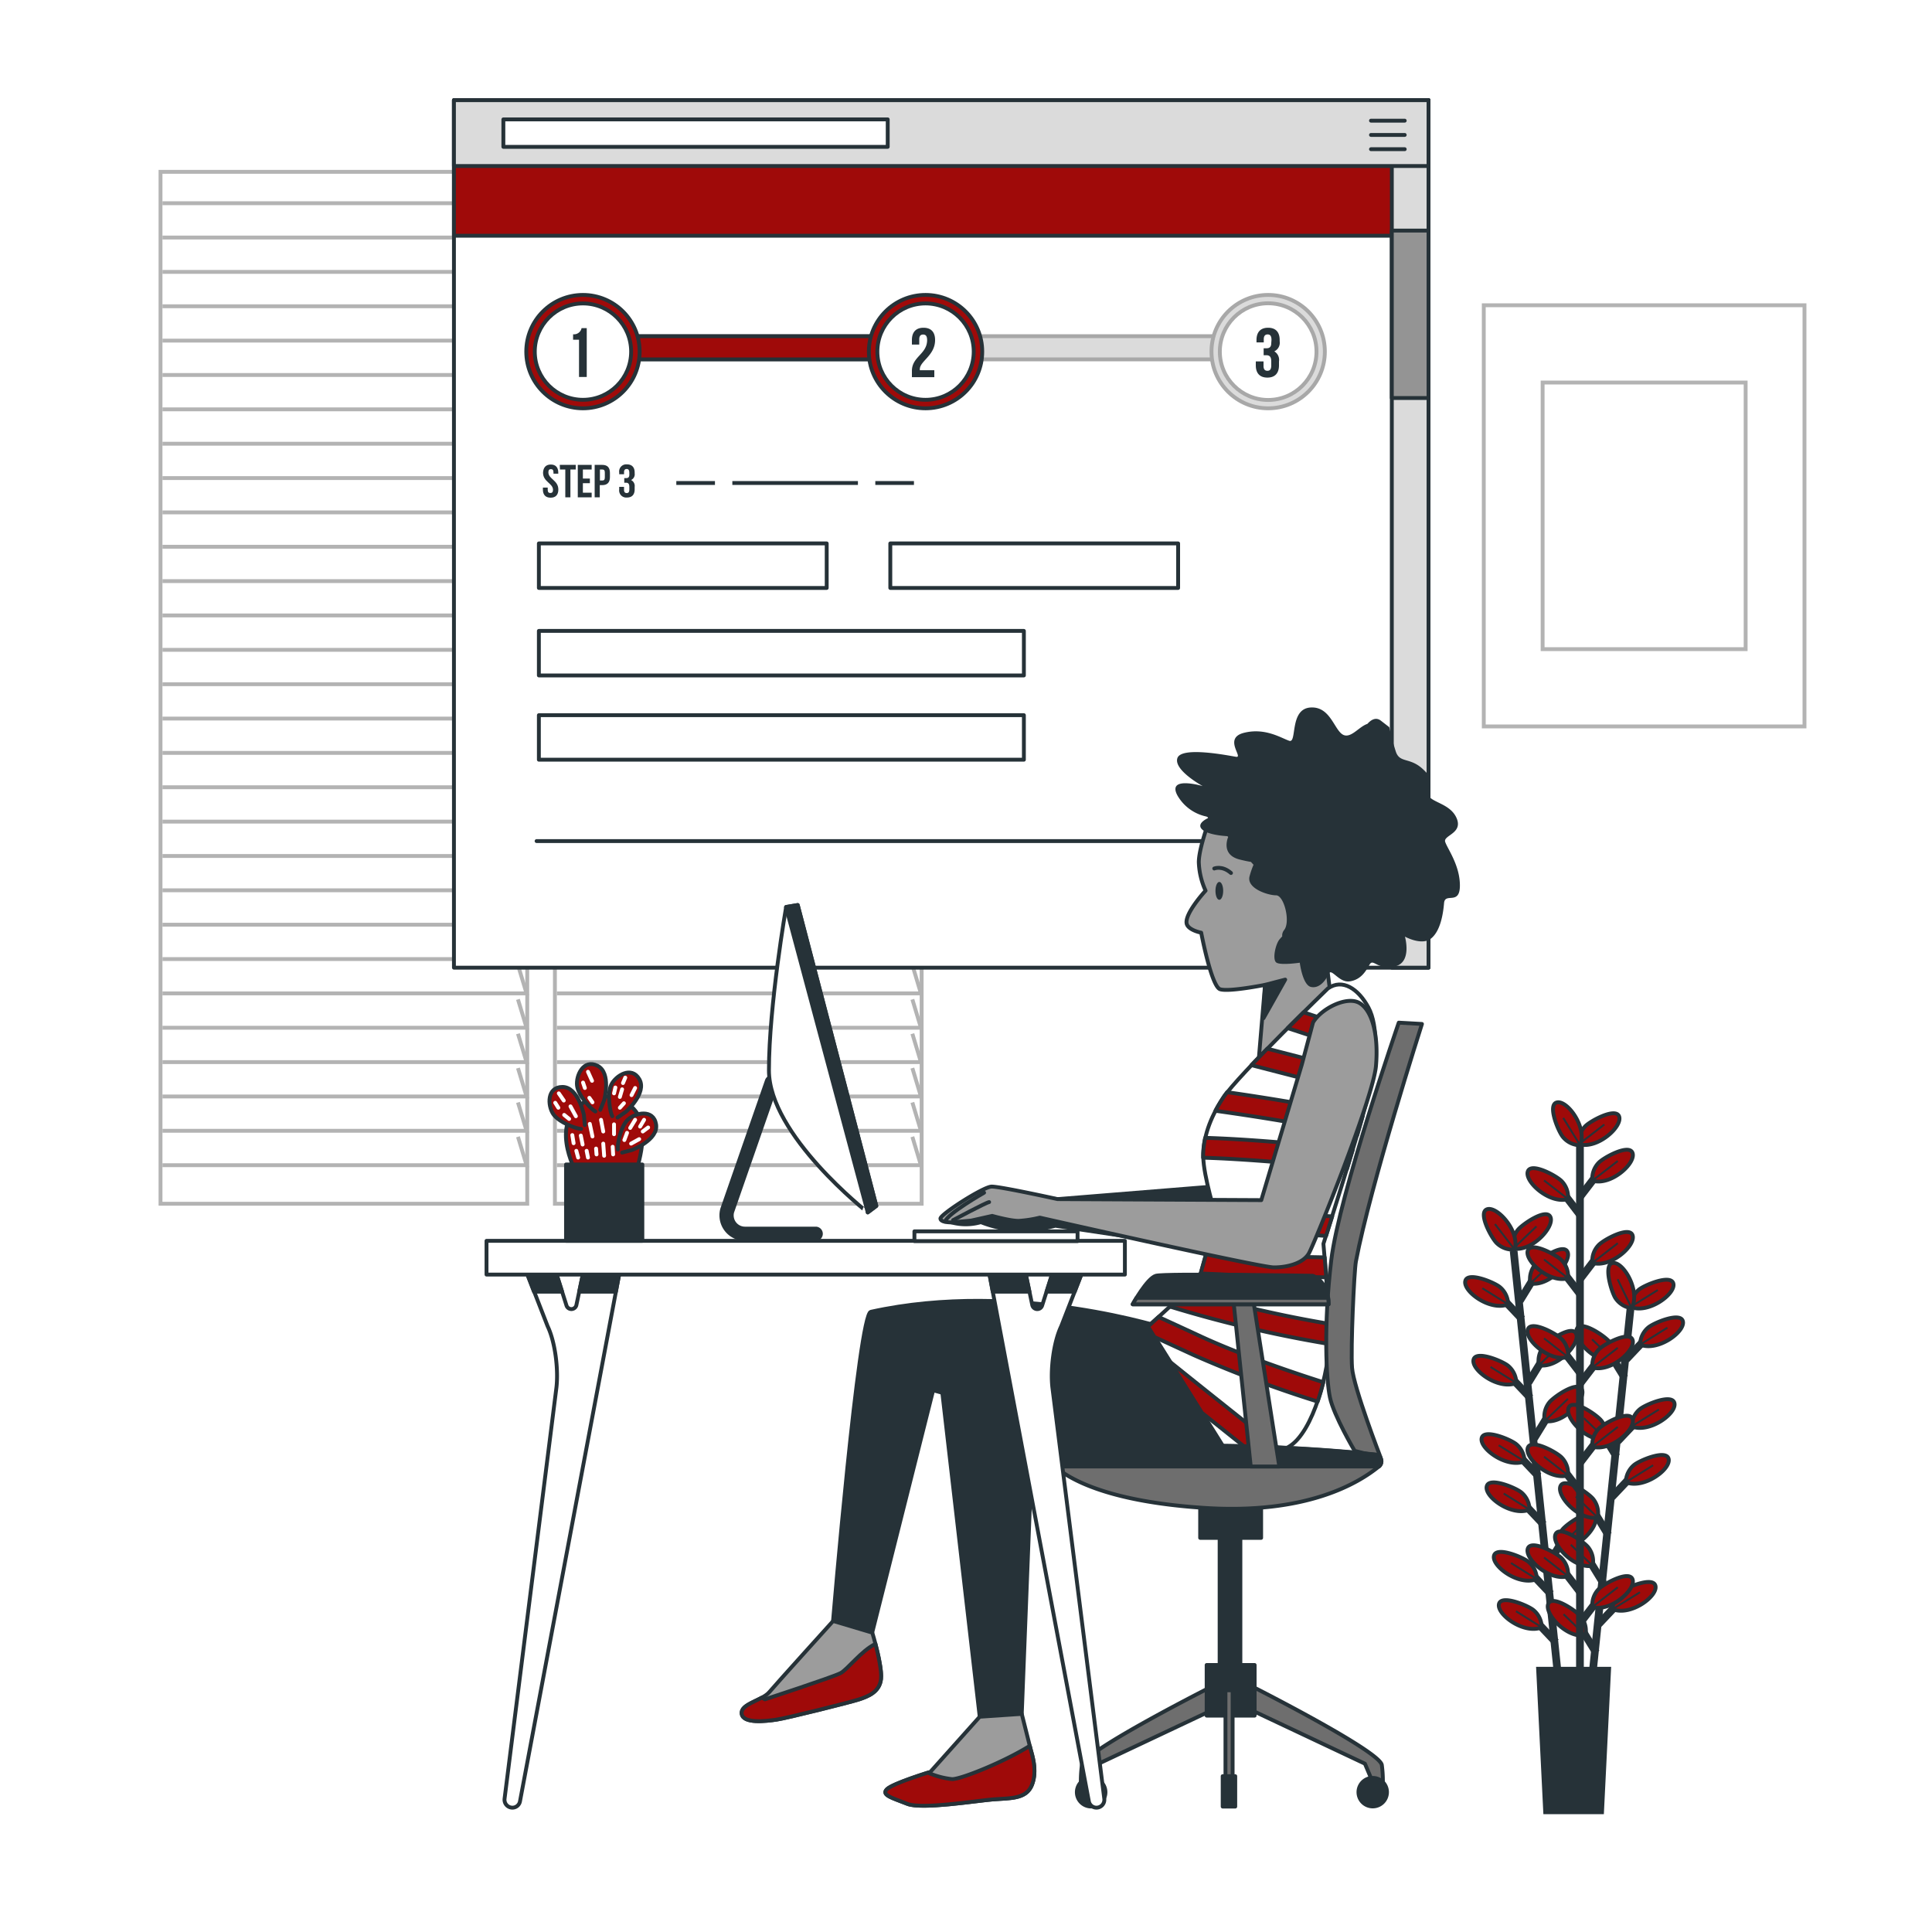<svg class="animated" id="freepik_stories-completed-steps" xmlns="http://www.w3.org/2000/svg" viewBox="0 0 500 500" version="1.1" xmlns:xlink="http://www.w3.org/1999/xlink" xmlns:svgjs="http://svgjs.com/svgjs"><style>svg#freepik_stories-completed-steps:not(.animated) .animable {opacity: 0;}svg#freepik_stories-completed-steps.animated #freepik--Screen--inject-2 {animation: 2.8s 1 forwards linear zoomIn,3s Infinite  linear floating;animation-delay: 0s,2.8s;}            @keyframes zoomIn {                0% {                    opacity: 0;                    transform: scale(0.5);                }                100% {                    opacity: 1;                    transform: scale(1);                }            }                    @keyframes floating {                0% {                    opacity: 1;                    transform: translateY(0px);                }                50% {                    transform: translateY(-10px);                }                100% {                    opacity: 1;                    transform: translateY(0px);                }            }        .animator-hidden { display: none; }</style><g id="freepik--background-simple--inject-2" class="animable animator-active animator-hidden" style="transform-origin: 245.603px 234.88px;"><path d="M398.7,422.79a124.26,124.26,0,0,0,38.24-43.52c57.16-107.09,44.25-265-65.83-332.73C320.23,15.24,247-4.57,192,27.57c-44.6,26.08-71.94,75.17-94.56,119.83C83.23,175.49,71.52,205.72,54,232,31.28,266.08,6.27,311.6,31.52,351.2c34.41,53.94,99.4,78.57,158.33,94.79,63.94,17.59,135.84,20.08,194.9-14.23Q391.92,427.59,398.7,422.79Z" style="fill: rgb(159, 10, 9); transform-origin: 245.603px 234.88px;" id="eleq7w20wcbaq" class="animable"></path><g id="el2ganjnmjj0g"><path d="M398.7,422.79a124.26,124.26,0,0,0,38.24-43.52c57.16-107.09,44.25-265-65.83-332.73C320.23,15.24,247-4.57,192,27.57c-44.6,26.08-71.94,75.17-94.56,119.83C83.23,175.49,71.52,205.72,54,232,31.28,266.08,6.27,311.6,31.52,351.2c34.41,53.94,99.4,78.57,158.33,94.79,63.94,17.59,135.84,20.08,194.9-14.23Q391.92,427.59,398.7,422.79Z" style="fill: rgb(255, 255, 255); opacity: 0.7; transform-origin: 245.603px 234.88px;" class="animable"></path></g><path d="M313.11,244a6,6,0,0,0,6-2.82" style="fill: none; stroke: rgb(38, 50, 56); stroke-linecap: round; stroke-linejoin: round; transform-origin: 316.11px 242.622px;" id="el1cfbh0o181r" class="animable"></path></g><g id="freepik--Picture--inject-2" class="animable" style="transform-origin: 425.5px 133.5px;"><g id="elcxaksa2sf2t"><g style="opacity: 0.3; transform-origin: 425.5px 133.5px;" class="animable"><rect x="384" y="79" width="83" height="109" style="fill: none; stroke: rgb(0, 0, 0); stroke-miterlimit: 10; transform-origin: 425.5px 133.5px;" id="elikya6zhrhc" class="animable"></rect><rect x="399.23" y="99" width="52.54" height="69" style="fill: none; stroke: rgb(0, 0, 0); stroke-miterlimit: 10; transform-origin: 425.5px 133.5px;" id="el9ucvhtmv18m" class="animable"></rect></g></g></g><g id="freepik--Floor--inject-2" class="animable animator-hidden" style="transform-origin: 259px 469px;"><line x1="466" y1="469" x2="482" y2="469" style="fill: none; stroke: rgb(38, 50, 56); stroke-linecap: round; stroke-linejoin: round; transform-origin: 474px 469px;" id="elemggv8f135m" class="animable"></line><line x1="36" y1="469" x2="456" y2="469" style="fill: none; stroke: rgb(38, 50, 56); stroke-linecap: round; stroke-linejoin: round; transform-origin: 246px 469px;" id="eleuryyh9qkdr" class="animable"></line></g><g id="freepik--Window--inject-2" class="animable" style="transform-origin: 140.03px 178px;"><g id="el0uz8ae95apy"><g style="opacity: 0.3; transform-origin: 140.03px 178px;" class="animable"><rect x="41.54" y="44.47" width="94.91" height="267.06" style="fill: none; stroke: rgb(0, 0, 0); stroke-miterlimit: 10; transform-origin: 88.995px 178px;" id="el6bw8ruoslkw" class="animable"></rect><polyline points="42.05 52.59 136.27 52.59 134.05 45.25" style="fill: none; stroke: rgb(0, 0, 0); stroke-miterlimit: 10; transform-origin: 89.16px 48.92px;" id="el10dq0i2ob8z" class="animable"></polyline><polyline points="42.05 61.48 136.27 61.48 134.05 54.14" style="fill: none; stroke: rgb(0, 0, 0); stroke-miterlimit: 10; transform-origin: 89.16px 57.81px;" id="el51gdg1bi9d6" class="animable"></polyline><polyline points="42.05 70.37 136.27 70.37 134.05 63.03" style="fill: none; stroke: rgb(0, 0, 0); stroke-miterlimit: 10; transform-origin: 89.16px 66.7px;" id="el7wk5rsg266" class="animable"></polyline><polyline points="42.05 79.26 136.27 79.26 134.05 71.92" style="fill: none; stroke: rgb(0, 0, 0); stroke-miterlimit: 10; transform-origin: 89.16px 75.59px;" id="el2xglkfa9ar3" class="animable"></polyline><polyline points="42.05 88.15 136.27 88.15 134.05 80.81" style="fill: none; stroke: rgb(0, 0, 0); stroke-miterlimit: 10; transform-origin: 89.16px 84.48px;" id="eljvom9f8tz3i" class="animable"></polyline><polyline points="42.05 97.05 136.27 97.05 134.05 89.7" style="fill: none; stroke: rgb(0, 0, 0); stroke-miterlimit: 10; transform-origin: 89.16px 93.375px;" id="elbv3g245judp" class="animable"></polyline><polyline points="42.05 105.94 136.27 105.94 134.05 98.59" style="fill: none; stroke: rgb(0, 0, 0); stroke-miterlimit: 10; transform-origin: 89.16px 102.265px;" id="elqv1a0trzkv" class="animable"></polyline><polyline points="42.05 114.83 136.27 114.83 134.05 107.49" style="fill: none; stroke: rgb(0, 0, 0); stroke-miterlimit: 10; transform-origin: 89.16px 111.16px;" id="el1susky4lc9a" class="animable"></polyline><polyline points="42.05 123.72 136.27 123.72 134.05 116.38" style="fill: none; stroke: rgb(0, 0, 0); stroke-miterlimit: 10; transform-origin: 89.16px 120.05px;" id="el4osg8n7d2q9" class="animable"></polyline><polyline points="42.05 132.61 136.27 132.61 134.05 125.27" style="fill: none; stroke: rgb(0, 0, 0); stroke-miterlimit: 10; transform-origin: 89.16px 128.94px;" id="eldjzfk7hh6h" class="animable"></polyline><polyline points="42.05 141.5 136.27 141.5 134.05 134.16" style="fill: none; stroke: rgb(0, 0, 0); stroke-miterlimit: 10; transform-origin: 89.16px 137.83px;" id="elw2la877rajc" class="animable"></polyline><polyline points="42.05 150.39 136.27 150.39 134.05 143.05" style="fill: none; stroke: rgb(0, 0, 0); stroke-miterlimit: 10; transform-origin: 89.16px 146.72px;" id="elcwymtml8prn" class="animable"></polyline><polyline points="42.05 159.28 136.27 159.28 134.05 151.94" style="fill: none; stroke: rgb(0, 0, 0); stroke-miterlimit: 10; transform-origin: 89.16px 155.61px;" id="eln8algfakox" class="animable"></polyline><polyline points="42.05 168.18 136.27 168.18 134.05 160.83" style="fill: none; stroke: rgb(0, 0, 0); stroke-miterlimit: 10; transform-origin: 89.16px 164.505px;" id="elq9kktliinbs" class="animable"></polyline><polyline points="42.05 177.07 136.27 177.07 134.05 169.72" style="fill: none; stroke: rgb(0, 0, 0); stroke-miterlimit: 10; transform-origin: 89.16px 173.395px;" id="el7jkt083i7yg" class="animable"></polyline><polyline points="42.05 185.96 136.27 185.96 134.05 178.62" style="fill: none; stroke: rgb(0, 0, 0); stroke-miterlimit: 10; transform-origin: 89.16px 182.29px;" id="ell67h5shr1hb" class="animable"></polyline><polyline points="42.05 194.85 136.27 194.85 134.05 187.51" style="fill: none; stroke: rgb(0, 0, 0); stroke-miterlimit: 10; transform-origin: 89.16px 191.18px;" id="eldxiw1jvf0pc" class="animable"></polyline><polyline points="42.05 203.74 136.27 203.74 134.05 196.4" style="fill: none; stroke: rgb(0, 0, 0); stroke-miterlimit: 10; transform-origin: 89.16px 200.07px;" id="elkv3jktgw8p" class="animable"></polyline><polyline points="42.05 212.63 136.27 212.63 134.05 205.29" style="fill: none; stroke: rgb(0, 0, 0); stroke-miterlimit: 10; transform-origin: 89.16px 208.96px;" id="elzw5g6iifduc" class="animable"></polyline><polyline points="42.05 221.52 136.27 221.52 134.05 214.18" style="fill: none; stroke: rgb(0, 0, 0); stroke-miterlimit: 10; transform-origin: 89.16px 217.85px;" id="els6ceto0kgs" class="animable"></polyline><polyline points="42.05 230.41 136.27 230.41 134.05 223.07" style="fill: none; stroke: rgb(0, 0, 0); stroke-miterlimit: 10; transform-origin: 89.16px 226.74px;" id="el8twnp95cc43" class="animable"></polyline><polyline points="42.05 239.31 136.27 239.31 134.05 231.97" style="fill: none; stroke: rgb(0, 0, 0); stroke-miterlimit: 10; transform-origin: 89.16px 235.64px;" id="elt601nty5d7f" class="animable"></polyline><polyline points="42.05 248.2 136.27 248.2 134.05 240.86" style="fill: none; stroke: rgb(0, 0, 0); stroke-miterlimit: 10; transform-origin: 89.16px 244.53px;" id="elgqpii25xsxo" class="animable"></polyline><polyline points="42.05 257.09 136.27 257.09 134.05 249.75" style="fill: none; stroke: rgb(0, 0, 0); stroke-miterlimit: 10; transform-origin: 89.16px 253.42px;" id="elmqf7j4v2p7" class="animable"></polyline><polyline points="42.05 265.98 136.27 265.98 134.05 258.64" style="fill: none; stroke: rgb(0, 0, 0); stroke-miterlimit: 10; transform-origin: 89.16px 262.31px;" id="ellbxd5g1saxd" class="animable"></polyline><polyline points="42.05 274.87 136.27 274.87 134.05 267.53" style="fill: none; stroke: rgb(0, 0, 0); stroke-miterlimit: 10; transform-origin: 89.16px 271.2px;" id="el2rtiqlzjstw" class="animable"></polyline><polyline points="42.05 283.76 136.27 283.76 134.05 276.42" style="fill: none; stroke: rgb(0, 0, 0); stroke-miterlimit: 10; transform-origin: 89.16px 280.09px;" id="elncxr1renjao" class="animable"></polyline><polyline points="42.05 292.65 136.27 292.65 134.05 285.31" style="fill: none; stroke: rgb(0, 0, 0); stroke-miterlimit: 10; transform-origin: 89.16px 288.98px;" id="el4lk2x0gtwxr" class="animable"></polyline><polyline points="42.05 301.55 136.27 301.55 134.05 294.2" style="fill: none; stroke: rgb(0, 0, 0); stroke-miterlimit: 10; transform-origin: 89.16px 297.875px;" id="elm68cmarv7s" class="animable"></polyline><rect x="143.61" y="44.47" width="94.91" height="267.06" style="fill: none; stroke: rgb(0, 0, 0); stroke-miterlimit: 10; transform-origin: 191.065px 178px;" id="elpgd5om7rbyd" class="animable"></rect><polyline points="144.12 52.59 238.33 52.59 236.12 45.25" style="fill: none; stroke: rgb(0, 0, 0); stroke-miterlimit: 10; transform-origin: 191.225px 48.92px;" id="elqiz3fgoyiq" class="animable"></polyline><polyline points="144.12 61.48 238.33 61.48 236.12 54.14" style="fill: none; stroke: rgb(0, 0, 0); stroke-miterlimit: 10; transform-origin: 191.225px 57.81px;" id="eljppo2jlfn2b" class="animable"></polyline><polyline points="144.12 70.37 238.33 70.37 236.12 63.03" style="fill: none; stroke: rgb(0, 0, 0); stroke-miterlimit: 10; transform-origin: 191.225px 66.7px;" id="el4ecf8ng7noy" class="animable"></polyline><polyline points="144.12 79.26 238.33 79.26 236.12 71.92" style="fill: none; stroke: rgb(0, 0, 0); stroke-miterlimit: 10; transform-origin: 191.225px 75.59px;" id="elmr9kl0k4d" class="animable"></polyline><polyline points="144.12 88.15 238.33 88.15 236.12 80.81" style="fill: none; stroke: rgb(0, 0, 0); stroke-miterlimit: 10; transform-origin: 191.225px 84.48px;" id="el8mku31uxo7j" class="animable"></polyline><polyline points="144.12 97.05 238.33 97.05 236.12 89.7" style="fill: none; stroke: rgb(0, 0, 0); stroke-miterlimit: 10; transform-origin: 191.225px 93.375px;" id="elsv3cxp77o0i" class="animable"></polyline><polyline points="144.12 105.94 238.33 105.94 236.12 98.59" style="fill: none; stroke: rgb(0, 0, 0); stroke-miterlimit: 10; transform-origin: 191.225px 102.265px;" id="el6lhuq8f4h6l" class="animable"></polyline><polyline points="144.12 114.83 238.33 114.83 236.12 107.49" style="fill: none; stroke: rgb(0, 0, 0); stroke-miterlimit: 10; transform-origin: 191.225px 111.16px;" id="elrwsdk1xpgrl" class="animable"></polyline><polyline points="144.12 123.72 238.33 123.72 236.12 116.38" style="fill: none; stroke: rgb(0, 0, 0); stroke-miterlimit: 10; transform-origin: 191.225px 120.05px;" id="el8b956ylgkqa" class="animable"></polyline><polyline points="144.12 132.61 238.33 132.61 236.12 125.27" style="fill: none; stroke: rgb(0, 0, 0); stroke-miterlimit: 10; transform-origin: 191.225px 128.94px;" id="elhjdflibwpy9" class="animable"></polyline><polyline points="144.12 141.5 238.33 141.5 236.12 134.16" style="fill: none; stroke: rgb(0, 0, 0); stroke-miterlimit: 10; transform-origin: 191.225px 137.83px;" id="elgdixyu597pc" class="animable"></polyline><polyline points="144.12 150.39 238.33 150.39 236.12 143.05" style="fill: none; stroke: rgb(0, 0, 0); stroke-miterlimit: 10; transform-origin: 191.225px 146.72px;" id="elxfw9qy2culn" class="animable"></polyline><polyline points="144.12 159.28 238.33 159.28 236.12 151.94" style="fill: none; stroke: rgb(0, 0, 0); stroke-miterlimit: 10; transform-origin: 191.225px 155.61px;" id="elx0xekvh8zp" class="animable"></polyline><polyline points="144.12 168.18 238.33 168.18 236.12 160.83" style="fill: none; stroke: rgb(0, 0, 0); stroke-miterlimit: 10; transform-origin: 191.225px 164.505px;" id="el54cehm6ox2g" class="animable"></polyline><polyline points="144.12 177.07 238.33 177.07 236.12 169.72" style="fill: none; stroke: rgb(0, 0, 0); stroke-miterlimit: 10; transform-origin: 191.225px 173.395px;" id="el1tab6kxjcp2" class="animable"></polyline><polyline points="144.12 185.96 238.33 185.96 236.12 178.62" style="fill: none; stroke: rgb(0, 0, 0); stroke-miterlimit: 10; transform-origin: 191.225px 182.29px;" id="el026q10ruw9ws" class="animable"></polyline><polyline points="144.12 194.85 238.33 194.85 236.12 187.51" style="fill: none; stroke: rgb(0, 0, 0); stroke-miterlimit: 10; transform-origin: 191.225px 191.18px;" id="el98ohjqsdlc8" class="animable"></polyline><polyline points="144.12 203.74 238.33 203.74 236.12 196.4" style="fill: none; stroke: rgb(0, 0, 0); stroke-miterlimit: 10; transform-origin: 191.225px 200.07px;" id="elriu08bt5nrl" class="animable"></polyline><polyline points="144.12 212.63 238.33 212.63 236.12 205.29" style="fill: none; stroke: rgb(0, 0, 0); stroke-miterlimit: 10; transform-origin: 191.225px 208.96px;" id="el49qtutacgbp" class="animable"></polyline><polyline points="144.12 221.52 238.33 221.52 236.12 214.18" style="fill: none; stroke: rgb(0, 0, 0); stroke-miterlimit: 10; transform-origin: 191.225px 217.85px;" id="elt78qn8t6o08" class="animable"></polyline><polyline points="144.12 230.41 238.33 230.41 236.12 223.07" style="fill: none; stroke: rgb(0, 0, 0); stroke-miterlimit: 10; transform-origin: 191.225px 226.74px;" id="elmjh6nc7ufjb" class="animable"></polyline><polyline points="144.12 239.31 238.33 239.31 236.12 231.97" style="fill: none; stroke: rgb(0, 0, 0); stroke-miterlimit: 10; transform-origin: 191.225px 235.64px;" id="elelzdum5nd3c" class="animable"></polyline><polyline points="144.12 248.2 238.33 248.2 236.12 240.86" style="fill: none; stroke: rgb(0, 0, 0); stroke-miterlimit: 10; transform-origin: 191.225px 244.53px;" id="el9so87ozpdcu" class="animable"></polyline><polyline points="144.12 257.09 238.33 257.09 236.12 249.75" style="fill: none; stroke: rgb(0, 0, 0); stroke-miterlimit: 10; transform-origin: 191.225px 253.42px;" id="el7qov6q1eqbw" class="animable"></polyline><polyline points="144.12 265.98 238.33 265.98 236.12 258.64" style="fill: none; stroke: rgb(0, 0, 0); stroke-miterlimit: 10; transform-origin: 191.225px 262.31px;" id="elj9jydt5xo9" class="animable"></polyline><polyline points="144.12 274.87 238.33 274.87 236.12 267.53" style="fill: none; stroke: rgb(0, 0, 0); stroke-miterlimit: 10; transform-origin: 191.225px 271.2px;" id="elkyn1ify315" class="animable"></polyline><polyline points="144.12 283.76 238.33 283.76 236.12 276.42" style="fill: none; stroke: rgb(0, 0, 0); stroke-miterlimit: 10; transform-origin: 191.225px 280.09px;" id="el8nermeps4oh" class="animable"></polyline><polyline points="144.12 292.65 238.33 292.65 236.12 285.31" style="fill: none; stroke: rgb(0, 0, 0); stroke-miterlimit: 10; transform-origin: 191.225px 288.98px;" id="elidt0m38bxm" class="animable"></polyline><polyline points="144.12 301.55 238.33 301.55 236.12 294.2" style="fill: none; stroke: rgb(0, 0, 0); stroke-miterlimit: 10; transform-origin: 191.225px 297.875px;" id="elmvodtd1dqgi" class="animable"></polyline></g></g></g><g id="freepik--Screen--inject-2" class="animable" style="transform-origin: 243.59px 138.175px;"><rect x="117.48" y="25.92" width="252.22" height="224.51" style="fill: rgb(255, 255, 255); stroke: rgb(38, 50, 56); stroke-linecap: round; stroke-linejoin: round; transform-origin: 243.59px 138.175px;" id="eljpzixxfn3tg" class="animable"></rect><rect x="117.48" y="25.92" width="252.22" height="35.08" style="fill: rgb(159, 10, 9); stroke: rgb(38, 50, 56); stroke-linecap: round; stroke-linejoin: round; transform-origin: 243.59px 43.46px;" id="el07h964joewwt" class="animable"></rect><rect x="360.2" y="25.92" width="9.5" height="224.51" style="fill: rgb(219, 219, 219); stroke: rgb(38, 50, 56); stroke-linecap: round; stroke-linejoin: round; transform-origin: 364.95px 138.175px;" id="el6mkj92lym6y" class="animable"></rect><rect x="360.2" y="59.67" width="9.5" height="43.33" style="fill: rgb(148, 148, 148); stroke: rgb(38, 50, 56); stroke-linecap: round; stroke-linejoin: round; transform-origin: 364.95px 81.335px;" id="els03ojy5rff" class="animable"></rect><rect x="117.48" y="25.92" width="252.22" height="17.05" style="fill: rgb(219, 219, 219); stroke: rgb(38, 50, 56); stroke-linecap: round; stroke-linejoin: round; transform-origin: 243.59px 34.445px;" id="el091um2vipw6p" class="animable"></rect><rect x="130.27" y="30.9" width="99.47" height="7.1" style="fill: rgb(255, 255, 255); stroke: rgb(38, 50, 56); stroke-linecap: round; stroke-linejoin: round; transform-origin: 180.005px 34.45px;" id="elshafi69u73b" class="animable"></rect><line x1="354.81" y1="31.23" x2="363.54" y2="31.23" style="fill: none; stroke: rgb(38, 50, 56); stroke-linecap: round; stroke-linejoin: round; transform-origin: 359.175px 31.23px;" id="el5badebb7erv" class="animable"></line><line x1="354.81" y1="34.92" x2="363.54" y2="34.92" style="fill: none; stroke: rgb(38, 50, 56); stroke-linecap: round; stroke-linejoin: round; transform-origin: 359.175px 34.92px;" id="eldhk1ouklq1" class="animable"></line><line x1="354.81" y1="38.61" x2="363.54" y2="38.61" style="fill: none; stroke: rgb(38, 50, 56); stroke-linecap: round; stroke-linejoin: round; transform-origin: 359.175px 38.61px;" id="elwmy25zk7ks" class="animable"></line><rect x="159.53" y="87" width="160" height="6" style="fill: rgb(219, 219, 219); stroke: rgb(168, 168, 168); stroke-linecap: round; stroke-linejoin: round; transform-origin: 239.53px 90px;" id="eldgd8sndcy2" class="animable"></rect><rect x="159.53" y="87" width="79.33" height="6" style="fill: rgb(159, 10, 9); stroke: rgb(38, 50, 56); stroke-linecap: round; stroke-linejoin: round; transform-origin: 199.195px 90px;" id="elx8472hytrrd" class="animable"></rect><circle cx="150.87" cy="91" r="14.67" style="fill: rgb(159, 10, 9); stroke: rgb(38, 50, 56); stroke-linecap: round; stroke-linejoin: round; transform-origin: 150.87px 91px;" id="elnyoo8c675ub" class="animable"></circle><circle cx="150.87" cy="91" r="12.47" style="fill: rgb(255, 255, 255); stroke: rgb(38, 50, 56); stroke-linecap: round; stroke-linejoin: round; transform-origin: 150.87px 91px;" id="el1pueuw7pxic" class="animable"></circle><circle cx="239.53" cy="91" r="14.67" style="fill: rgb(159, 10, 9); stroke: rgb(38, 50, 56); stroke-linecap: round; stroke-linejoin: round; transform-origin: 239.53px 91px;" id="el0tnmh6btouv" class="animable"></circle><circle cx="239.53" cy="91" r="12.47" style="fill: rgb(255, 255, 255); stroke: rgb(38, 50, 56); stroke-linecap: round; stroke-linejoin: round; transform-origin: 239.53px 91px;" id="elljbitjcu2j" class="animable"></circle><circle cx="328.2" cy="91" r="14.67" style="fill: rgb(219, 219, 219); stroke: rgb(168, 168, 168); stroke-linecap: round; stroke-linejoin: round; transform-origin: 328.2px 91px;" id="elu20egoxmi58" class="animable"></circle><circle cx="328.2" cy="91" r="12.51" style="fill: rgb(255, 255, 255); stroke: rgb(168, 168, 168); stroke-linecap: round; stroke-linejoin: round; transform-origin: 328.2px 91px;" id="elfed15hpb2i" class="animable"></circle><path d="M148.32,86.51a2,2,0,0,0,2.19-1.59h1.34V97.56h-2V87.92h-1.54Z" style="fill: rgb(38, 50, 56); transform-origin: 150.08px 91.24px;" id="el9raxwpxcdpf" class="animable"></path><path d="M238.9,86.58c-.63,0-1,.34-1,1.25v1.35H236V88c0-2,1-3.18,3-3.18s3,1.16,3,3.18c0,4-3.95,5.46-3.95,7.54a1.23,1.23,0,0,0,0,.27h3.75v1.8H236V96c0-3.72,3.94-4.34,3.94-8C239.93,86.89,239.53,86.58,238.9,86.58Z" style="fill: rgb(38, 50, 56); transform-origin: 239px 91.215px;" id="elu6tofv8l2ef" class="animable"></path><path d="M329.06,88c0-1.14-.4-1.45-1-1.45s-1,.34-1,1.25v.81h-1.88V88c0-2,1-3.18,3-3.18s3,1.16,3,3.18v.33a2.46,2.46,0,0,1-1.39,2.6A2.57,2.57,0,0,1,331,93.54v1c0,2-1,3.18-3,3.18s-3-1.16-3-3.18v-1H327v1.18c0,.9.39,1.24,1,1.24s1-.3,1-1.42v-1c0-1.17-.4-1.61-1.3-1.61h-.67v-1.8h.77c.74,0,1.2-.33,1.2-1.34Z" style="fill: rgb(38, 50, 56); transform-origin: 328.104px 91.27px;" id="elzesavemykui" class="animable"></path><rect x="139.46" y="140.64" width="74.49" height="11.52" style="fill: rgb(255, 255, 255); stroke: rgb(38, 50, 56); stroke-linecap: round; stroke-linejoin: round; transform-origin: 176.705px 146.4px;" id="el4h3zqn1e2up" class="animable"></rect><rect x="230.41" y="140.64" width="74.49" height="11.52" style="fill: rgb(255, 255, 255); stroke: rgb(38, 50, 56); stroke-linecap: round; stroke-linejoin: round; transform-origin: 267.655px 146.4px;" id="elx8uc2cvatx" class="animable"></rect><rect x="139.46" y="163.28" width="125.52" height="11.52" style="fill: rgb(255, 255, 255); stroke: rgb(38, 50, 56); stroke-linecap: round; stroke-linejoin: round; transform-origin: 202.22px 169.04px;" id="elu3llyij2v6f" class="animable"></rect><rect x="139.46" y="185.09" width="125.52" height="11.52" style="fill: rgb(255, 255, 255); stroke: rgb(38, 50, 56); stroke-linecap: round; stroke-linejoin: round; transform-origin: 202.22px 190.85px;" id="eli4yv0am35y" class="animable"></rect><path d="M142.54,120.22c1.29,0,1.94.76,1.94,2.11v.26h-1.24v-.35c0-.6-.24-.83-.66-.83s-.66.23-.66.83c0,1.73,2.58,2.05,2.58,4.45,0,1.34-.67,2.11-2,2.11s-2-.77-2-2.11v-.51h1.25v.6c0,.6.26.81.68.81s.69-.21.69-.81c0-1.73-2.58-2.06-2.58-4.45C140.6,121,141.26,120.22,142.54,120.22Z" style="fill: rgb(38, 50, 56); transform-origin: 142.5px 124.51px;" id="eli57560yzrxj" class="animable"></path><path d="M144.87,120.31H149v1.2h-1.38v7.2h-1.32v-7.2h-1.38Z" style="fill: rgb(38, 50, 56); transform-origin: 146.935px 124.51px;" id="elipg8pfq2w38" class="animable"></path><path d="M150.85,123.85h1.81v1.2h-1.81v2.46h2.27v1.2h-3.59v-8.4h3.59v1.2h-2.27Z" style="fill: rgb(38, 50, 56); transform-origin: 151.325px 124.51px;" id="elw05rq5bqzh" class="animable"></path><path d="M157.85,122.39v1.09c0,1.34-.65,2.07-2,2.07h-.63v3.16h-1.32v-8.4h1.95C157.2,120.31,157.85,121,157.85,122.39Zm-2.59-.88v2.84h.63c.42,0,.64-.19.64-.79V122.3c0-.6-.22-.79-.64-.79Z" style="fill: rgb(38, 50, 56); transform-origin: 155.875px 124.51px;" id="elg3hbuzh4kdf" class="animable"></path><path d="M162.87,122.37c0-.75-.27-1-.68-1s-.69.23-.69.83v.54h-1.25v-.45a1.84,1.84,0,0,1,2-2.11c1.3,0,2,.76,2,2.11v.21a1.63,1.63,0,0,1-.93,1.73,1.71,1.71,0,0,1,.93,1.76v.66c0,1.34-.67,2.11-2,2.11a1.84,1.84,0,0,1-2-2.11V126h1.25v.78c0,.6.27.82.69.82s.68-.2.68-.94V126c0-.78-.27-1.07-.86-1.07h-.45v-1.2h.52c.49,0,.79-.22.79-.89Z" style="fill: rgb(38, 50, 56); transform-origin: 162.249px 124.47px;" id="elmnm21j2eg8j" class="animable"></path><line x1="226.53" y1="125" x2="236.53" y2="125" style="fill: none; stroke: rgb(38, 50, 56); stroke-miterlimit: 10; transform-origin: 231.53px 125px;" id="elmuujgwuf44l" class="animable"></line><line x1="189.53" y1="125" x2="222.03" y2="125" style="fill: none; stroke: rgb(38, 50, 56); stroke-miterlimit: 10; transform-origin: 205.78px 125px;" id="eliywe49a2wol" class="animable"></line><line x1="175.03" y1="125" x2="185.03" y2="125" style="fill: none; stroke: rgb(38, 50, 56); stroke-miterlimit: 10; transform-origin: 180.03px 125px;" id="el94t03po6kkg" class="animable"></line><line x1="138.87" y1="217.67" x2="329.53" y2="217.67" style="fill: none; stroke: rgb(38, 50, 56); stroke-linecap: round; stroke-linejoin: round; transform-origin: 234.2px 217.67px;" id="el6lr5ii90ecy" class="animable"></line></g><g id="freepik--Character--inject-2" class="animable" style="transform-origin: 284.876px 325.314px;"><path d="M243.41,356.43l10.14,87.86,10.88-.75,2.63-67.21,6.76-.75,42.43,2.63a61.7,61.7,0,0,1,6.76-1.13c1.5,0,3.38-4.13-5.63-7.88S246,353.43,244.54,353.43,243.41,356.43,243.41,356.43Z" style="fill: rgb(38, 50, 56); stroke: rgb(38, 50, 56); stroke-linecap: round; stroke-linejoin: round; transform-origin: 283.825px 398.86px;" id="elyc1e2murjwm" class="animable"></path><path d="M302.36,344s-39-12.91-77-4.5c-3.11.69-9.77,80-9.77,80l10.14,3,15.77-62.71s66.08,19.15,79.6,17.27S302.36,344,302.36,344Z" style="fill: rgb(38, 50, 56); stroke: rgb(38, 50, 56); stroke-linecap: round; stroke-linejoin: round; transform-origin: 270px 379.577px;" id="el0ptnx7levkni" class="animable"></path><path d="M313.25,211.51s-3,7.88-3,11.63A19.26,19.26,0,0,0,312,230.5s-5.89,6.39-4.8,8.81c.67,1.51,3.67,2.07,3.67,2.07s2.63,13.88,4.88,14.63,11.64-1.13,11.64-1.13l-1.6,19,18.63-15.82-1.5-12s4.5-6.39,9.76-13.89,2.25-19.53-.75-25.16-25.91-17.27-41.3,1.88Z" style="fill: rgb(156, 156, 156); stroke: rgb(38, 50, 56); stroke-linecap: round; stroke-linejoin: round; transform-origin: 331.309px 236.103px;" id="el0fkzkf8n577m" class="animable"></path><path d="M374,217.83c-.48-1.69,4.82-2.17,2.89-6.27s-7.71-3.85-7.46-6.74,2.16-2.65-1.21-5.79-6-1.44-7-4.57-1.68-6.27-1.68-6.27l-2.17-1.68c-1.43-1.11-2.75,0-3.49.83-2,.65-3.84,3.25-5.7,3-2.76-.34-3.45-7.58-9-7.24s-3.44,9.31-5.51,8.62-6.21-3.45-11.72-2.07,0,6.55-2.07,6.21-14.13-2.76-15.17.34,6.55,7.24,6.55,7.24-9.31-2.76-6.55,2.41a11.31,11.31,0,0,0,8.48,5.63s-3.7,1.37-2.2,3.06c1.3,1.46,5.55,1.8,6.66,1.86l.2.21c-.36.9-1.55,4.65,2.89,5.81,1.2.31,2.18.51,3,.64l.67.74a21.56,21.56,0,0,0-1.05,3.08c-.69,3.1,4.82,4.83,6.89,4.83s3.79,6.89,2.07,9a2.17,2.17,0,0,0-.48,1.62c-.32.35-.59.63-.73.82-1,1.2-1.93,5.3-.73,6s6,0,6,0,.72,5.78,2.89,6.27,3.85-1.69,4.58-3.38,2.65,2.41,5.54,1.93,4.09-2.65,5.06-4.34,1.92,1.45,6.5.48,2.65-7.71,2.65-7.71,4.34,2.41,6.75.49,3.13-6.27,3.37-9.16,4.1.72,4.1-4.58S374.5,219.51,374,217.83Z" style="fill: rgb(38, 50, 56); transform-origin: 341.009px 219.289px;" id="el32t0gctj9eb" class="animable"></path><polygon points="327.38 254.88 332.61 253.52 326.99 263.51 327.38 254.88" style="fill: rgb(38, 50, 56); stroke: rgb(38, 50, 56); stroke-linecap: round; stroke-linejoin: round; transform-origin: 329.8px 258.515px;" id="eld9pg9htgoh" class="animable"></polygon><path d="M316.56,230.55c0,1.28-.45,2.32-1,2.32s-1-1-1-2.32.45-2.31,1-2.31S316.56,229.28,316.56,230.55Z" style="fill: rgb(38, 50, 56); transform-origin: 315.56px 230.555px;" id="elugj0ca402g" class="animable"></path><path d="M314.25,224.77s2-.86,4.33,1.16" style="fill: none; stroke: rgb(38, 50, 56); stroke-linecap: round; stroke-linejoin: round; transform-origin: 316.415px 225.259px;" id="elipem50vi26j" class="animable"></path><path d="M314.11,307.06l-40.41,3.27-13-1.21s-17.89,6.08-14.4,7.25a14,14,0,0,0,7.55-.08,29.81,29.81,0,0,0,10.56,2.1,35.63,35.63,0,0,0,8.71-1.17L318.2,324Z" style="fill: rgb(38, 50, 56); stroke: rgb(38, 50, 56); stroke-linecap: round; stroke-linejoin: round; transform-origin: 282.024px 315.53px;" id="elxtgnxozukyq" class="animable"></path><path d="M343.66,255.81s-23.28,22.53-27,28.16-5.25,10.51-5.25,15.39,3.38,15.77,3.38,15.77l-4.51,16.15-13.14,12,20.65,33s9.39,1.88,15.77-1.87S344,354.56,344,346.67s-1.5-24.78-1.5-24.78,8.64-27,11.27-37.17,3-19.15.37-24S347.41,253.18,343.66,255.81Z" style="fill: rgb(255, 255, 255); stroke: rgb(38, 50, 56); stroke-linecap: round; stroke-linejoin: round; transform-origin: 326.539px 315.766px;" id="el7vkykwn8nz9" class="animable"></path><path d="M316.62,284a38.58,38.58,0,0,0-2.07,3.47c9.87,1.37,23.38,3.48,36.69,6.31.52-1.76,1-3.43,1.44-5-12.56-2.68-25.29-4.72-35.09-6.12C317.2,283.17,316.87,283.6,316.62,284Z" style="fill: rgb(159, 10, 9); stroke: rgb(38, 50, 56); stroke-linecap: round; stroke-linejoin: round; transform-origin: 333.615px 288.22px;" id="el8aj4ym7jaab" class="animable"></path><path d="M354.11,283.45c.42-1.72.77-3.41,1.05-5.05l-27.19-7c-1.42,1.45-2.8,2.89-4.11,4.26Z" style="fill: rgb(159, 10, 9); stroke: rgb(38, 50, 56); stroke-linecap: round; stroke-linejoin: round; transform-origin: 339.51px 277.425px;" id="ellhbfp8d173a" class="animable"></path><path d="M343.18,319.86l1.59-5.05c-9.86-.72-20.69-1.53-30.79-2.3.44,1.58.77,2.62.77,2.62l-.71,2.55C323.59,318.41,333.78,319.17,343.18,319.86Z" style="fill: rgb(159, 10, 9); stroke: rgb(38, 50, 56); stroke-linecap: round; stroke-linejoin: round; transform-origin: 329.375px 316.185px;" id="elfnpzd9lzefj" class="animable"></path><path d="M355.8,273.43a39.59,39.59,0,0,0,.11-5.39L337.36,262l-4.1,4.08Z" style="fill: rgb(159, 10, 9); stroke: rgb(38, 50, 56); stroke-linecap: round; stroke-linejoin: round; transform-origin: 344.608px 267.715px;" id="elflczoderlqo" class="animable"></path><path d="M331.57,375.4c-8.28-6.61-18.87-15-28.73-22.93l8.22,13.16L325,376.75A21.27,21.27,0,0,0,331.57,375.4Z" style="fill: rgb(159, 10, 9); stroke: rgb(38, 50, 56); stroke-linecap: round; stroke-linejoin: round; transform-origin: 317.205px 364.61px;" id="elnktj2oh9q3" class="animable"></path><path d="M342.83,325.4c-10.65-.17-21.57-.46-30.69-.92l-1.42,5.09c9.6.51,21.23.82,32.51,1C343.08,328.62,342.94,326.84,342.83,325.4Z" style="fill: rgb(159, 10, 9); stroke: rgb(38, 50, 56); stroke-linecap: round; stroke-linejoin: round; transform-origin: 326.975px 327.525px;" id="eljrci91lyjad" class="animable"></path><path d="M311.9,294.47a22.8,22.8,0,0,0-.53,4.89v.25c10.6.32,23.9,1.46,37.23,2.89.52-1.69,1-3.38,1.53-5C336.56,296,322.91,294.81,311.9,294.47Z" style="fill: rgb(159, 10, 9); stroke: rgb(38, 50, 56); stroke-linecap: round; stroke-linejoin: round; transform-origin: 330.75px 298.485px;" id="el4jwnlh0xf2k" class="animable"></path><path d="M311.06,346c-3.91-1.81-7.68-3.55-11.23-5.17l-2.73,2.49,1.69,2.7,10.1,4.65A306.63,306.63,0,0,0,341,362.72c.56-1.62,1.06-3.3,1.47-5C331.88,354.33,320.06,350.14,311.06,346Z" style="fill: rgb(159, 10, 9); stroke: rgb(38, 50, 56); stroke-linecap: round; stroke-linejoin: round; transform-origin: 319.785px 351.775px;" id="el9nkv8y49jq" class="animable"></path><path d="M344,346.67c0-1.18,0-2.57-.09-4.08a306.56,306.56,0,0,1-36.75-8.52l-4.44,4.05a318.55,318.55,0,0,0,41.25,9.7C344,347.42,344,347,344,346.67Z" style="fill: rgb(159, 10, 9); stroke: rgb(38, 50, 56); stroke-linecap: round; stroke-linejoin: round; transform-origin: 323.36px 340.945px;" id="eljtxzrwr97d" class="animable"></path><path d="M253.55,444.29l-12.77,14.27s-9.76,3-11.26,4.51,1.5,2.25,5.25,3.75,17.65-.75,22.16-1.13,8.63,0,10.13-3.75,0-7.89-.37-9.39-2.26-9-2.26-9Z" style="fill: rgb(156, 156, 156); stroke: rgb(38, 50, 56); stroke-linecap: round; stroke-linejoin: round; transform-origin: 248.42px 455.44px;" id="ele86vthpnd5u" class="animable"></path><path d="M240.14,458.76c-2.16.69-9.35,3-10.62,4.31-1.5,1.5,1.5,2.25,5.25,3.75s17.65-.75,22.16-1.13,8.63,0,10.13-3.75,0-7.89-.37-9.39c0-.17-.11-.42-.18-.73-6.56,4.11-17.71,8.62-20.1,8.62A21.33,21.33,0,0,1,240.14,458.76Z" style="fill: rgb(159, 10, 9); stroke: rgb(38, 50, 56); stroke-linecap: round; stroke-linejoin: round; transform-origin: 248.42px 459.575px;" id="elerg1j2m7iup" class="animable"></path><path d="M215.62,419.51S201,435.66,199.1,437.91s-7.5,3-7.13,5.63,6.38,1.88,9,1.5,19.15-4.5,21.4-5.25,5.26-1.88,5.64-5.26-2.26-12-2.26-12Z" style="fill: rgb(156, 156, 156); stroke: rgb(38, 50, 56); stroke-linecap: round; stroke-linejoin: round; transform-origin: 210px 432.474px;" id="el1a9x1npodmr" class="animable"></path><path d="M228,434.53c.23-2.11-.71-6.26-1.44-9.09-3.69,1.8-7.25,6.67-9.08,7.59-2.25,1.12-19.52,6.76-19.52,6.76l-.79-.45c-2.36,1.3-5.5,2.22-5.22,4.2.38,2.63,6.38,1.88,9,1.5s19.15-4.5,21.4-5.25S227.64,437.91,228,434.53Z" style="fill: rgb(159, 10, 9); stroke: rgb(38, 50, 56); stroke-linecap: round; stroke-linejoin: round; transform-origin: 209.984px 435.439px;" id="el9hfx4f97qj" class="animable"></path><path d="M351.76,259.54c-3.26-1.81-9.78,1.45-11.95,5.07l-2.89,10.86-10.5,35.12-52.72-.26s-14.92-3.29-17.09-3.24-13.24,7.18-13.22,8.26,2.92,1,2.92,1l5.06-.47,5.41-1.21s4.73,1.34,6.91,1.29a31.16,31.16,0,0,0,5.41-.84S326.05,328,329.67,328s7.61-1.09,9.06-3.62,16.65-40.19,17.37-48.52S355,261.35,351.76,259.54Z" style="fill: rgb(156, 156, 156); stroke: rgb(38, 50, 56); stroke-linecap: round; stroke-linejoin: round; transform-origin: 299.823px 293.512px;" id="eluu4htbgmjh" class="animable"></path><path d="M246.65,315.77s8.4-4.49,9.33-4.67" style="fill: none; stroke: rgb(38, 50, 56); stroke-linecap: round; stroke-linejoin: round; transform-origin: 251.315px 313.435px;" id="eloiv9ctm1u7f" class="animable"></path><path d="M254.68,308.67s-9.53,5.42-10.09,7.47" style="fill: none; stroke: rgb(38, 50, 56); stroke-linecap: round; stroke-linejoin: round; transform-origin: 249.635px 312.405px;" id="ell5qgml2vtz" class="animable"></path><path d="M368,265l-6-.34s-15.45,44.67-17.47,61.46-1.34,30.89-.33,35.59,6.38,13.77,6.38,13.77l6.71,1.68s-7-18.14-7.38-23.17.53-25,1-27.54C354.59,307,368,265,368,265Z" style="fill: rgb(110, 110, 110); stroke: rgb(38, 50, 56); stroke-linecap: round; stroke-linejoin: round; transform-origin: 355.613px 320.91px;" id="els05o92ki8yl" class="animable"></path><path d="M314,436.28S280.71,453.07,280,456.76a31.37,31.37,0,0,0,0,8.39l1.18-1.17,3.19-7.56,29.88-14.1Z" style="fill: rgb(110, 110, 110); stroke: rgb(38, 50, 56); stroke-linecap: round; stroke-linejoin: round; transform-origin: 296.984px 450.715px;" id="elo3duochbhdd" class="animable"></path><path d="M286.09,463.81a3.7,3.7,0,1,1-3.7-3.69A3.7,3.7,0,0,1,286.09,463.81Z" style="fill: rgb(38, 50, 56); stroke: rgb(38, 50, 56); stroke-linecap: round; stroke-linejoin: round; transform-origin: 282.39px 463.82px;" id="els1v7onpd44" class="animable"></path><path d="M323.69,436.28s33.25,16.79,33.92,20.48a31.37,31.37,0,0,1,0,8.39L356.43,464l-3.19-7.56-29.88-14.1Z" style="fill: rgb(110, 110, 110); stroke: rgb(38, 50, 56); stroke-linecap: round; stroke-linejoin: round; transform-origin: 340.626px 450.715px;" id="el4444e3rchu" class="animable"></path><path d="M351.57,463.81a3.69,3.69,0,1,0,3.69-3.69A3.7,3.7,0,0,0,351.57,463.81Z" style="fill: rgb(38, 50, 56); stroke: rgb(38, 50, 56); stroke-linecap: round; stroke-linejoin: round; transform-origin: 355.26px 463.81px;" id="elp1m5sqt0atr" class="animable"></path><rect x="315.64" y="381.54" width="5.37" height="58.43" style="fill: rgb(38, 50, 56); stroke: rgb(38, 50, 56); stroke-linecap: round; stroke-linejoin: round; transform-origin: 318.325px 410.755px;" id="elr0ii1dernzq" class="animable"></rect><rect x="310.6" y="387.25" width="15.78" height="10.75" style="fill: rgb(38, 50, 56); stroke: rgb(38, 50, 56); stroke-linecap: round; stroke-linejoin: round; transform-origin: 318.49px 392.625px;" id="eldovhv474esv" class="animable"></rect><path d="M356,376.43c-11.63-1.22-49.09-4.47-82.68,0a1.54,1.54,0,0,0-.83,2.64c3.57,3.37,13.48,9.49,39.13,11.17,26.5,1.74,40-6.4,45.31-10.78A1.74,1.74,0,0,0,356,376.43Z" style="fill: rgb(110, 110, 110); stroke: rgb(38, 50, 56); stroke-linecap: round; stroke-linejoin: round; transform-origin: 314.764px 382.312px;" id="elygc9wo2cz6" class="animable"></path><path d="M272.45,379.07l.07.06a1.5,1.5,0,0,0,1,.4h83.31l.06,0a1.73,1.73,0,0,0-.94-3.05c-11.64-1.22-49.09-4.47-82.67,0A1.53,1.53,0,0,0,272.45,379.07Z" style="fill: rgb(38, 50, 56); stroke: rgb(38, 50, 56); stroke-linecap: round; stroke-linejoin: round; transform-origin: 314.757px 376.862px;" id="elxlooizs6m5d" class="animable"></path><rect x="312.28" y="430.9" width="12.42" height="13.1" style="fill: rgb(38, 50, 56); stroke: rgb(38, 50, 56); stroke-linecap: round; stroke-linejoin: round; transform-origin: 318.49px 437.45px;" id="elbw4gnv85cm" class="animable"></rect><rect x="317.15" y="437.45" width="1.85" height="30.05" style="fill: rgb(110, 110, 110); stroke: rgb(38, 50, 56); stroke-linecap: round; stroke-linejoin: round; transform-origin: 318.075px 452.475px;" id="el2rtrga5bxlg" class="animable"></rect><rect x="316.43" y="459.67" width="3.25" height="7.87" style="fill: rgb(38, 50, 56); stroke: rgb(38, 50, 56); stroke-linecap: round; stroke-linejoin: round; transform-origin: 318.055px 463.605px;" id="el7p97rfhvfqq" class="animable"></rect><polygon points="331.08 379.53 323.69 379.53 318.99 334.53 324.03 334.53 331.08 379.53" style="fill: rgb(110, 110, 110); stroke: rgb(38, 50, 56); stroke-linecap: round; stroke-linejoin: round; transform-origin: 325.035px 357.03px;" id="elirpnu0ex5ba" class="animable"></polygon><path d="M343.84,337.55h-50.7s3.69-6.71,6-7.38,40.63,0,40.63,0S343.84,331.51,343.84,337.55Z" style="fill: rgb(38, 50, 56); stroke: rgb(38, 50, 56); stroke-linecap: round; stroke-linejoin: round; transform-origin: 318.49px 333.711px;" id="elfy6suz70jva" class="animable"></path><path d="M293.14,337.55h50.7a12.4,12.4,0,0,0-.12-1.68H294.13C293.53,336.85,293.14,337.55,293.14,337.55Z" style="fill: rgb(110, 110, 110); stroke: rgb(38, 50, 56); stroke-linecap: round; stroke-linejoin: round; transform-origin: 318.49px 336.71px;" id="el8w8yvjewvnr" class="animable"></path></g><g id="freepik--Table--inject-2" class="animable" style="transform-origin: 208.515px 351.02px;"><path d="M136,328.49l5.72,14.73c2,4.18,2.82,11.29,2.28,15.9l-13.42,106.4a2.05,2.05,0,0,0,2,2.3h0a2,2,0,0,0,2-1.67l25.64-136.24h-9.4l-1.65,7.84a1.33,1.33,0,0,1-2.56.13l-3.17-10Z" style="fill: rgb(255, 255, 255); stroke: rgb(38, 50, 56); stroke-linecap: round; stroke-linejoin: round; transform-origin: 145.392px 397.85px;" id="elpwn59gqr84" class="animable"></path><polygon points="149.9 334.29 159.39 334.29 160.22 329.91 150.82 329.91 149.9 334.29" style="fill: rgb(38, 50, 56); stroke: rgb(38, 50, 56); stroke-linecap: round; stroke-linejoin: round; transform-origin: 155.06px 332.1px;" id="el6sjnswx0asf" class="animable"></polygon><polygon points="143.44 327.9 135.95 328.49 138.2 334.29 145.47 334.29 143.44 327.9" style="fill: rgb(38, 50, 56); stroke: rgb(38, 50, 56); stroke-linecap: round; stroke-linejoin: round; transform-origin: 140.71px 331.095px;" id="eln6kdxznxlx9" class="animable"></polygon><path d="M280.37,328.49l-5.72,14.73c-2,4.18-2.83,11.29-2.29,15.9l13.43,106.4a2.05,2.05,0,0,1-2,2.3h0a2,2,0,0,1-2-1.67L256.1,329.91h9.4l1.65,7.84a1.32,1.32,0,0,0,2.55.13l3.18-10Z" style="fill: rgb(255, 255, 255); stroke: rgb(38, 50, 56); stroke-linecap: round; stroke-linejoin: round; transform-origin: 270.953px 397.85px;" id="elsphac4ab6wp" class="animable"></path><polygon points="265.5 329.91 256.1 329.91 256.93 334.29 266.42 334.29 265.5 329.91" style="fill: rgb(38, 50, 56); stroke: rgb(38, 50, 56); stroke-linecap: round; stroke-linejoin: round; transform-origin: 261.26px 332.1px;" id="elz8uq17beg7" class="animable"></polygon><polygon points="270.85 334.29 278.12 334.29 280.37 328.49 272.88 327.9 270.85 334.29" style="fill: rgb(38, 50, 56); stroke: rgb(38, 50, 56); stroke-linecap: round; stroke-linejoin: round; transform-origin: 275.61px 331.095px;" id="elgso5wzz039" class="animable"></polygon><rect x="125.91" y="321.13" width="165.21" height="8.73" style="fill: rgb(255, 255, 255); stroke: rgb(38, 50, 56); stroke-linecap: round; stroke-linejoin: round; transform-origin: 208.515px 325.495px;" id="elyszimdnfwz" class="animable"></rect><rect x="236.65" y="318.67" width="42.22" height="2.52" style="fill: rgb(255, 255, 255); stroke: rgb(38, 50, 56); stroke-linecap: round; stroke-linejoin: round; transform-origin: 257.76px 319.93px;" id="el92lurehkk4v" class="animable"></rect><path d="M211.21,320.63H192.79a6.1,6.1,0,0,1-6.09-5.78,6,6,0,0,1,.23-2l11.54-33.19a1.34,1.34,0,0,1,2.54.88l-11.52,33.12a3.26,3.26,0,0,0-.11,1.07,3.42,3.42,0,0,0,3.41,3.23h18.42a1.35,1.35,0,0,1,0,2.69Z" style="fill: rgb(38, 50, 56); stroke: rgb(38, 50, 56); stroke-linecap: round; stroke-linejoin: round; transform-origin: 199.568px 299.705px;" id="el6ekpyjnmsmm" class="animable"></path><path d="M206.45,234.22l20.34,77.88-2.22,1.67S199,293.74,199,277s4.45-42.29,4.45-42.29Z" style="fill: rgb(255, 255, 255); stroke: rgb(38, 50, 56); stroke-linecap: round; stroke-linejoin: round; transform-origin: 212.895px 273.995px;" id="elirtznz5e7u8" class="animable"></path><polygon points="206.45 234.22 203.42 234.75 224.57 313.77 226.79 312.1 206.45 234.22" style="fill: rgb(38, 50, 56); stroke: rgb(38, 50, 56); stroke-linecap: round; stroke-linejoin: round; transform-origin: 215.105px 273.995px;" id="eley3ahudyq2" class="animable"></polygon><path d="M150.14,305.4s-7.22-11.56-1.44-18.06S163.87,284,165.79,290s-2.16,16.13-2.16,16.13Z" style="fill: rgb(159, 10, 9); stroke: rgb(38, 50, 56); stroke-linecap: round; stroke-linejoin: round; transform-origin: 156.381px 294.934px;" id="elni2jky1uix" class="animable"></path><path d="M150.39,292.16c-1.21,0-5.78-1.69-7.23-3.86s-1.68-7,2.41-7,5.54,7.23,5.54,7.23l.24,2.64" style="fill: rgb(159, 10, 9); stroke: rgb(38, 50, 56); stroke-linecap: round; stroke-linejoin: round; transform-origin: 146.777px 286.73px;" id="ela52sy5w8178" class="animable"></path><path d="M154.09,287.66c-1.08-.54-4.42-4.09-4.75-6.67s1.61-7,5.28-5.18,1.73,8.94,1.73,8.94l-1,2.48" style="fill: rgb(159, 10, 9); stroke: rgb(38, 50, 56); stroke-linecap: round; stroke-linejoin: round; transform-origin: 153.083px 281.521px;" id="elcsw0mw3yp1a" class="animable"></path><path d="M158.46,288.87c-.6-1-1.41-5.85-.25-8.18s5.23-4.93,7.26-1.38S162,287.7,162,287.7l-2.18,1.53" style="fill: rgb(159, 10, 9); stroke: rgb(38, 50, 56); stroke-linecap: round; stroke-linejoin: round; transform-origin: 161.77px 283.399px;" id="elqjx7mwv6q7" class="animable"></path><path d="M159.9,297.5c-.2-1.19.7-6,2.6-7.76s6.61-2.82,7.29,1.22-6.21,6.65-6.21,6.65l-2.57.68" style="fill: rgb(159, 10, 9); stroke: rgb(38, 50, 56); stroke-linecap: round; stroke-linejoin: round; transform-origin: 164.855px 293.232px;" id="ell83dl3jw17l" class="animable"></path><line x1="143.69" y1="285.4" x2="144.5" y2="286.68" style="fill: none; stroke: rgb(255, 255, 255); stroke-linecap: round; stroke-linejoin: round; transform-origin: 144.095px 286.04px;" id="elkcmcu6xjxa" class="animable"></line><line x1="146.01" y1="288.54" x2="147.29" y2="289.58" style="fill: none; stroke: rgb(255, 255, 255); stroke-linecap: round; stroke-linejoin: round; transform-origin: 146.65px 289.06px;" id="elhsl297hliqe" class="animable"></line><line x1="144.62" y1="282.96" x2="145.9" y2="284.82" style="fill: none; stroke: rgb(255, 255, 255); stroke-linecap: round; stroke-linejoin: round; transform-origin: 145.26px 283.89px;" id="elab32ygj6zgu" class="animable"></line><line x1="147.64" y1="286.33" x2="149.04" y2="288.88" style="fill: none; stroke: rgb(255, 255, 255); stroke-linecap: round; stroke-linejoin: round; transform-origin: 148.34px 287.605px;" id="elgghbp5pni5j" class="animable"></line><line x1="150.89" y1="280.17" x2="151.36" y2="281.57" style="fill: none; stroke: rgb(255, 255, 255); stroke-linecap: round; stroke-linejoin: round; transform-origin: 151.125px 280.87px;" id="elbctegp26xqr" class="animable"></line><line x1="152.52" y1="284.12" x2="153.33" y2="285.28" style="fill: none; stroke: rgb(255, 255, 255); stroke-linecap: round; stroke-linejoin: round; transform-origin: 152.925px 284.7px;" id="el02ahku47fw5b" class="animable"></line><line x1="152.17" y1="277.38" x2="153.22" y2="279.71" style="fill: none; stroke: rgb(255, 255, 255); stroke-linecap: round; stroke-linejoin: round; transform-origin: 152.695px 278.545px;" id="elcc6la3l7c0f" class="animable"></line><line x1="148.11" y1="293.76" x2="148.45" y2="295.86" style="fill: none; stroke: rgb(255, 255, 255); stroke-linecap: round; stroke-linejoin: round; transform-origin: 148.28px 294.81px;" id="elw4txb9vlkuk" class="animable"></line><line x1="149.15" y1="297.83" x2="149.62" y2="299.57" style="fill: none; stroke: rgb(255, 255, 255); stroke-linecap: round; stroke-linejoin: round; transform-origin: 149.385px 298.7px;" id="elelqzvbd9279" class="animable"></line><line x1="150.31" y1="293.88" x2="150.78" y2="296.2" style="fill: none; stroke: rgb(255, 255, 255); stroke-linecap: round; stroke-linejoin: round; transform-origin: 150.545px 295.04px;" id="elncvzdnx9wel" class="animable"></line><line x1="151.82" y1="297.83" x2="152.17" y2="299.57" style="fill: none; stroke: rgb(255, 255, 255); stroke-linecap: round; stroke-linejoin: round; transform-origin: 151.995px 298.7px;" id="elh8eo7oyeku5" class="animable"></line><line x1="152.64" y1="290.86" x2="153.33" y2="294.11" style="fill: none; stroke: rgb(255, 255, 255); stroke-linecap: round; stroke-linejoin: round; transform-origin: 152.985px 292.485px;" id="elsl72n590edq" class="animable"></line><line x1="154.26" y1="297.25" x2="154.38" y2="298.76" style="fill: none; stroke: rgb(255, 255, 255); stroke-linecap: round; stroke-linejoin: round; transform-origin: 154.32px 298.005px;" id="el3b6n0o5hjfz" class="animable"></line><line x1="155.54" y1="289.81" x2="156.12" y2="292.83" style="fill: none; stroke: rgb(255, 255, 255); stroke-linecap: round; stroke-linejoin: round; transform-origin: 155.83px 291.32px;" id="ellemqphshhug" class="animable"></line><line x1="156.12" y1="295.97" x2="156.35" y2="299.11" style="fill: none; stroke: rgb(255, 255, 255); stroke-linecap: round; stroke-linejoin: round; transform-origin: 156.235px 297.54px;" id="el7caoocys3yr" class="animable"></line><line x1="158.91" y1="290.98" x2="158.91" y2="293.53" style="fill: none; stroke: rgb(255, 255, 255); stroke-linecap: round; stroke-linejoin: round; transform-origin: 158.91px 292.255px;" id="eldc8ydsabd3c" class="animable"></line><line x1="158.56" y1="296.78" x2="158.68" y2="298.76" style="fill: none; stroke: rgb(255, 255, 255); stroke-linecap: round; stroke-linejoin: round; transform-origin: 158.62px 297.77px;" id="el41n8dwmf21j" class="animable"></line><line x1="161.82" y1="278.89" x2="161.23" y2="280.29" style="fill: none; stroke: rgb(255, 255, 255); stroke-linecap: round; stroke-linejoin: round; transform-origin: 161.525px 279.59px;" id="el6cb30e1bs3r" class="animable"></line><line x1="161" y1="281.91" x2="160.42" y2="283.89" style="fill: none; stroke: rgb(255, 255, 255); stroke-linecap: round; stroke-linejoin: round; transform-origin: 160.71px 282.9px;" id="eljgaozntz1hl" class="animable"></line><line x1="164.37" y1="281.57" x2="163.44" y2="283.42" style="fill: none; stroke: rgb(255, 255, 255); stroke-linecap: round; stroke-linejoin: round; transform-origin: 163.905px 282.495px;" id="elggmj0ss3a4h" class="animable"></line><line x1="161.47" y1="285.52" x2="160.42" y2="286.68" style="fill: none; stroke: rgb(255, 255, 255); stroke-linecap: round; stroke-linejoin: round; transform-origin: 160.945px 286.1px;" id="ela8gh4mgmaip" class="animable"></line><line x1="159.26" y1="281.45" x2="158.91" y2="282.96" style="fill: none; stroke: rgb(255, 255, 255); stroke-linecap: round; stroke-linejoin: round; transform-origin: 159.085px 282.205px;" id="elpwrnraq74og" class="animable"></line><line x1="164.37" y1="289.81" x2="163.09" y2="291.91" style="fill: none; stroke: rgb(255, 255, 255); stroke-linecap: round; stroke-linejoin: round; transform-origin: 163.73px 290.86px;" id="elljgylziih0r" class="animable"></line><line x1="162.28" y1="293.18" x2="161.58" y2="295.04" style="fill: none; stroke: rgb(255, 255, 255); stroke-linecap: round; stroke-linejoin: round; transform-origin: 161.93px 294.11px;" id="el9jfxwaugr8o" class="animable"></line><line x1="163.33" y1="295.97" x2="165.42" y2="294.81" style="fill: none; stroke: rgb(255, 255, 255); stroke-linecap: round; stroke-linejoin: round; transform-origin: 164.375px 295.39px;" id="elbggvfccj88u" class="animable"></line><line x1="166.69" y1="289.81" x2="165.65" y2="291.56" style="fill: none; stroke: rgb(255, 255, 255); stroke-linecap: round; stroke-linejoin: round; transform-origin: 166.17px 290.685px;" id="elc88dyczhnzc" class="animable"></line><line x1="167.74" y1="291.79" x2="166.35" y2="292.83" style="fill: none; stroke: rgb(255, 255, 255); stroke-linecap: round; stroke-linejoin: round; transform-origin: 167.045px 292.31px;" id="el2l3li53zgq2" class="animable"></line><rect x="146.49" y="301.37" width="19.75" height="19.75" style="fill: rgb(38, 50, 56); stroke: rgb(38, 50, 56); stroke-linecap: round; stroke-linejoin: round; transform-origin: 156.365px 311.245px;" id="elgc6l79np72d" class="animable"></rect></g><g id="freepik--Plant--inject-2" class="animable" style="transform-origin: 407.375px 377.134px;"><line x1="391.73" y1="323.74" x2="403.18" y2="433.52" style="fill: none; stroke: rgb(38, 50, 56); stroke-miterlimit: 10; stroke-width: 2px; transform-origin: 397.455px 378.63px;" id="elgi9fv50efel" class="animable"></line><line x1="401.34" y1="412.51" x2="396.14" y2="407.03" style="fill: none; stroke: rgb(38, 50, 56); stroke-miterlimit: 10; stroke-width: 2px; transform-origin: 398.74px 409.77px;" id="elitivgk8q5e" class="animable"></line><path d="M397.72,408.67a5.85,5.85,0,0,0-2.07-4.4c-1.33-1.2-8.35-4.15-9-1.68C385.91,405.28,393.1,410.56,397.72,408.67Z" style="fill: rgb(159, 10, 9); stroke: rgb(38, 50, 56); stroke-miterlimit: 10; transform-origin: 392.159px 405.351px;" id="el3kzu505mw8w" class="animable"></path><line x1="397.72" y1="408.67" x2="391.04" y2="404.51" style="fill: none; stroke: rgb(38, 50, 56); stroke-miterlimit: 10; stroke-width: 0.5px; transform-origin: 394.38px 406.59px;" id="elgxnc4a1p35v" class="animable"></line><line x1="402.64" y1="425" x2="397.45" y2="419.51" style="fill: none; stroke: rgb(38, 50, 56); stroke-miterlimit: 10; stroke-width: 2px; transform-origin: 400.045px 422.255px;" id="el4rwsqkexqab" class="animable"></line><path d="M399,421.16a5.89,5.89,0,0,0-2.06-4.41c-1.34-1.19-8.35-4.14-9-1.67C387.22,417.77,394.4,423.05,399,421.16Z" style="fill: rgb(159, 10, 9); stroke: rgb(38, 50, 56); stroke-miterlimit: 10; transform-origin: 393.445px 417.841px;" id="elaqiksqts57" class="animable"></path><line x1="399.02" y1="421.16" x2="392.34" y2="416.99" style="fill: none; stroke: rgb(38, 50, 56); stroke-miterlimit: 10; stroke-width: 0.5px; transform-origin: 395.68px 419.075px;" id="elifvmlh237wh" class="animable"></line><line x1="398.16" y1="382.05" x2="392.96" y2="376.56" style="fill: none; stroke: rgb(38, 50, 56); stroke-miterlimit: 10; stroke-width: 2px; transform-origin: 395.56px 379.305px;" id="ellsdyfffcv1" class="animable"></line><path d="M394.54,378.2a5.86,5.86,0,0,0-2.07-4.4c-1.33-1.19-8.35-4.15-9-1.67C382.73,374.81,389.92,380.09,394.54,378.2Z" style="fill: rgb(159, 10, 9); stroke: rgb(38, 50, 56); stroke-miterlimit: 10; transform-origin: 388.979px 374.884px;" id="el4unryafkbcg" class="animable"></path><line x1="394.54" y1="378.2" x2="387.86" y2="374.04" style="fill: none; stroke: rgb(38, 50, 56); stroke-miterlimit: 10; stroke-width: 0.5px; transform-origin: 391.2px 376.12px;" id="elj3xem32dcse" class="animable"></line><line x1="399.46" y1="394.53" x2="394.27" y2="389.05" style="fill: none; stroke: rgb(38, 50, 56); stroke-miterlimit: 10; stroke-width: 2px; transform-origin: 396.865px 391.79px;" id="elchtdpgkq5vc" class="animable"></line><path d="M395.84,390.69a5.89,5.89,0,0,0-2.06-4.41c-1.34-1.19-8.35-4.14-9-1.67C384,387.3,391.22,392.58,395.84,390.69Z" style="fill: rgb(159, 10, 9); stroke: rgb(38, 50, 56); stroke-miterlimit: 10; transform-origin: 390.281px 387.371px;" id="elvisymiaiap" class="animable"></path><line x1="395.84" y1="390.69" x2="389.16" y2="386.53" style="fill: none; stroke: rgb(38, 50, 56); stroke-miterlimit: 10; stroke-width: 0.5px; transform-origin: 392.5px 388.61px;" id="elpdm7o3z4wsr" class="animable"></line><line x1="396.04" y1="361.76" x2="390.85" y2="356.28" style="fill: none; stroke: rgb(38, 50, 56); stroke-miterlimit: 10; stroke-width: 2px; transform-origin: 393.445px 359.02px;" id="el52hr1ju5jvi" class="animable"></line><path d="M392.42,357.92a5.89,5.89,0,0,0-2.06-4.41c-1.34-1.19-8.35-4.14-9-1.67C380.62,354.53,387.8,359.81,392.42,357.92Z" style="fill: rgb(159, 10, 9); stroke: rgb(38, 50, 56); stroke-miterlimit: 10; transform-origin: 386.864px 354.601px;" id="elcosno401jif" class="animable"></path><line x1="392.42" y1="357.92" x2="385.74" y2="353.76" style="fill: none; stroke: rgb(38, 50, 56); stroke-miterlimit: 10; stroke-width: 0.5px; transform-origin: 389.08px 355.84px;" id="elydv5j4luxu" class="animable"></line><line x1="393.91" y1="341.39" x2="388.72" y2="335.91" style="fill: none; stroke: rgb(38, 50, 56); stroke-miterlimit: 10; stroke-width: 2px; transform-origin: 391.315px 338.65px;" id="el8ritpzs3vnm" class="animable"></line><path d="M390.3,337.55a5.88,5.88,0,0,0-2.07-4.41c-1.33-1.19-8.35-4.14-9-1.67C378.49,334.16,385.67,339.44,390.3,337.55Z" style="fill: rgb(159, 10, 9); stroke: rgb(38, 50, 56); stroke-miterlimit: 10; transform-origin: 384.738px 334.231px;" id="elyjik4qhe6sk" class="animable"></path><line x1="390.3" y1="337.55" x2="383.62" y2="333.39" style="fill: none; stroke: rgb(38, 50, 56); stroke-miterlimit: 10; stroke-width: 0.5px; transform-origin: 386.96px 335.47px;" id="elkctiuscjhjl" class="animable"></line><line x1="400.46" y1="405.13" x2="404.41" y2="398.69" style="fill: none; stroke: rgb(38, 50, 56); stroke-miterlimit: 10; stroke-width: 2px; transform-origin: 402.435px 401.91px;" id="ellhel3tzau9" class="animable"></line><path d="M403.21,400.62a5.88,5.88,0,0,1,1.11-4.74c1.06-1.44,7.32-5.78,8.48-3.49C414.06,394.87,408.12,401.51,403.21,400.62Z" style="fill: rgb(159, 10, 9); stroke: rgb(38, 50, 56); stroke-miterlimit: 10; transform-origin: 408.034px 396.218px;" id="elr4kw92zmgsg" class="animable"></path><line x1="403.21" y1="400.62" x2="409.22" y2="394.87" style="fill: none; stroke: rgb(38, 50, 56); stroke-miterlimit: 10; stroke-width: 0.5px; transform-origin: 406.215px 397.745px;" id="elbg0j9ebl184" class="animable"></line><line x1="397.03" y1="372.27" x2="400.98" y2="365.83" style="fill: none; stroke: rgb(38, 50, 56); stroke-miterlimit: 10; stroke-width: 2px; transform-origin: 399.005px 369.05px;" id="elhxmfwtxm3bt" class="animable"></line><path d="M399.78,367.76a5.88,5.88,0,0,1,1.11-4.74c1.06-1.44,7.32-5.77,8.48-3.49C410.63,362,404.7,368.66,399.78,367.76Z" style="fill: rgb(159, 10, 9); stroke: rgb(38, 50, 56); stroke-miterlimit: 10; transform-origin: 404.604px 363.361px;" id="elg0ug9l41xww" class="animable"></path><line x1="399.78" y1="367.76" x2="405.79" y2="362.01" style="fill: none; stroke: rgb(38, 50, 56); stroke-miterlimit: 10; stroke-width: 0.5px; transform-origin: 402.785px 364.885px;" id="elw43wp6rgt" class="animable"></line><line x1="395.53" y1="357.83" x2="399.48" y2="351.39" style="fill: none; stroke: rgb(38, 50, 56); stroke-miterlimit: 10; stroke-width: 2px; transform-origin: 397.505px 354.61px;" id="elilguzt1tfql" class="animable"></line><path d="M398.27,353.32a5.88,5.88,0,0,1,1.12-4.73c1.05-1.45,7.31-5.78,8.47-3.5C409.13,347.57,403.19,354.22,398.27,353.32Z" style="fill: rgb(159, 10, 9); stroke: rgb(38, 50, 56); stroke-miterlimit: 10; transform-origin: 403.097px 348.921px;" id="eli49i0anefki" class="animable"></path><line x1="398.27" y1="353.32" x2="404.29" y2="347.57" style="fill: none; stroke: rgb(38, 50, 56); stroke-miterlimit: 10; stroke-width: 0.5px; transform-origin: 401.28px 350.445px;" id="el6bceqwqdpr5" class="animable"></line><line x1="393.32" y1="336.66" x2="397.27" y2="330.22" style="fill: none; stroke: rgb(38, 50, 56); stroke-miterlimit: 10; stroke-width: 2px; transform-origin: 395.295px 333.44px;" id="elpzjp4rdcgg" class="animable"></line><path d="M396.06,332.15a5.88,5.88,0,0,1,1.12-4.73c1.05-1.44,7.31-5.78,8.47-3.5C406.92,326.4,401,333.05,396.06,332.15Z" style="fill: rgb(159, 10, 9); stroke: rgb(38, 50, 56); stroke-miterlimit: 10; transform-origin: 400.887px 327.752px;" id="elmjzmqz4upj" class="animable"></path><line x1="396.06" y1="332.15" x2="402.08" y2="326.41" style="fill: none; stroke: rgb(38, 50, 56); stroke-miterlimit: 10; stroke-width: 0.5px; transform-origin: 399.07px 329.28px;" id="eljqtqcmdh0zc" class="animable"></line><path d="M391.63,323.13a5.87,5.87,0,0,1,1.11-4.74c1.06-1.44,7.32-5.78,8.48-3.5C402.48,317.37,396.55,324,391.63,323.13Z" style="fill: rgb(159, 10, 9); stroke: rgb(38, 50, 56); stroke-miterlimit: 10; transform-origin: 396.454px 318.724px;" id="el2trjzwf32qt" class="animable"></path><line x1="391.63" y1="323.13" x2="397.64" y2="317.38" style="fill: none; stroke: rgb(38, 50, 56); stroke-miterlimit: 10; stroke-width: 0.5px; transform-origin: 394.635px 320.255px;" id="elknbuych1f1s" class="animable"></line><path d="M392,323.37a5.89,5.89,0,0,1-4.6-1.6c-1.32-1.2-5-7.88-2.59-8.8C387.39,312,393.38,318.58,392,323.37Z" style="fill: rgb(159, 10, 9); stroke: rgb(38, 50, 56); stroke-miterlimit: 10; transform-origin: 388.107px 318.134px;" id="el6vem6koa0fd" class="animable"></path><line x1="391.98" y1="323.37" x2="386.89" y2="316.79" style="fill: none; stroke: rgb(38, 50, 56); stroke-miterlimit: 10; stroke-width: 0.5px; transform-origin: 389.435px 320.08px;" id="eluqcqolaimo" class="animable"></line><line x1="421.95" y1="338.86" x2="410.55" y2="448.65" style="fill: none; stroke: rgb(38, 50, 56); stroke-miterlimit: 10; stroke-width: 2px; transform-origin: 416.25px 393.755px;" id="el54dmvf4zieh" class="animable"></line><line x1="413.07" y1="427.71" x2="409.12" y2="421.27" style="fill: none; stroke: rgb(38, 50, 56); stroke-miterlimit: 10; stroke-width: 2px; transform-origin: 411.095px 424.49px;" id="elsxozihu17x" class="animable"></line><path d="M410.32,423.21a5.87,5.87,0,0,0-1.11-4.74c-1.06-1.44-7.32-5.77-8.48-3.49C399.47,417.46,405.41,424.1,410.32,423.21Z" style="fill: rgb(159, 10, 9); stroke: rgb(38, 50, 56); stroke-miterlimit: 10; transform-origin: 405.496px 418.81px;" id="eliva50g1uxj" class="animable"></path><line x1="410.32" y1="423.21" x2="404.64" y2="417.76" style="fill: none; stroke: rgb(38, 50, 56); stroke-miterlimit: 10; stroke-width: 0.5px; transform-origin: 407.48px 420.485px;" id="el5z3tpbaa6oe" class="animable"></line><line x1="416.23" y1="397.24" x2="412.28" y2="390.8" style="fill: none; stroke: rgb(38, 50, 56); stroke-miterlimit: 10; stroke-width: 2px; transform-origin: 414.255px 394.02px;" id="eltgcq8vqf29" class="animable"></line><path d="M413.49,392.74a5.9,5.9,0,0,0-1.12-4.74c-1.06-1.44-7.32-5.77-8.48-3.49C402.63,387,408.57,393.63,413.49,392.74Z" style="fill: rgb(159, 10, 9); stroke: rgb(38, 50, 56); stroke-miterlimit: 10; transform-origin: 408.659px 388.34px;" id="elfpua809j70w" class="animable"></path><line x1="413.49" y1="392.74" x2="407.81" y2="387.29" style="fill: none; stroke: rgb(38, 50, 56); stroke-miterlimit: 10; stroke-width: 0.5px; transform-origin: 410.65px 390.015px;" id="eluxsry67rm0l" class="animable"></line><line x1="414.94" y1="409.73" x2="410.98" y2="403.29" style="fill: none; stroke: rgb(38, 50, 56); stroke-miterlimit: 10; stroke-width: 2px; transform-origin: 412.96px 406.51px;" id="el74932luutc" class="animable"></line><path d="M412.19,405.22a5.86,5.86,0,0,0-1.12-4.74c-1.06-1.43-7.31-5.77-8.47-3.49C401.33,399.47,407.27,406.12,412.19,405.22Z" style="fill: rgb(159, 10, 9); stroke: rgb(38, 50, 56); stroke-miterlimit: 10; transform-origin: 407.364px 400.822px;" id="elwidcddldg1r" class="animable"></path><line x1="412.19" y1="405.22" x2="406.51" y2="399.77" style="fill: none; stroke: rgb(38, 50, 56); stroke-miterlimit: 10; stroke-width: 0.5px; transform-origin: 409.35px 402.495px;" id="elxknws98a8ad" class="animable"></line><line x1="418.34" y1="376.96" x2="414.38" y2="370.52" style="fill: none; stroke: rgb(38, 50, 56); stroke-miterlimit: 10; stroke-width: 2px; transform-origin: 416.36px 373.74px;" id="elv7b7qq2eyyg" class="animable"></line><path d="M415.59,372.45a5.86,5.86,0,0,0-1.12-4.74c-1.05-1.44-7.31-5.77-8.47-3.49C404.73,366.7,410.68,373.35,415.59,372.45Z" style="fill: rgb(159, 10, 9); stroke: rgb(38, 50, 56); stroke-miterlimit: 10; transform-origin: 410.765px 368.051px;" id="elne2hzr8vd9q" class="animable"></path><line x1="415.59" y1="372.45" x2="409.91" y2="367" style="fill: none; stroke: rgb(38, 50, 56); stroke-miterlimit: 10; stroke-width: 0.5px; transform-origin: 412.75px 369.725px;" id="elk5nhzfqt0c" class="animable"></line><line x1="420.45" y1="356.58" x2="416.5" y2="350.15" style="fill: none; stroke: rgb(38, 50, 56); stroke-miterlimit: 10; stroke-width: 2px; transform-origin: 418.475px 353.365px;" id="elisioxhh8t5s" class="animable"></line><path d="M417.7,352.08a5.87,5.87,0,0,0-1.11-4.74c-1.06-1.44-7.32-5.77-8.48-3.49C406.85,346.33,412.79,353,417.7,352.08Z" style="fill: rgb(159, 10, 9); stroke: rgb(38, 50, 56); stroke-miterlimit: 10; transform-origin: 412.876px 347.683px;" id="eld9wj8c1spao" class="animable"></path><line x1="417.7" y1="352.08" x2="412.02" y2="346.63" style="fill: none; stroke: rgb(38, 50, 56); stroke-miterlimit: 10; stroke-width: 0.5px; transform-origin: 414.86px 349.355px;" id="elw079neq801j" class="animable"></line><line x1="413.74" y1="420.3" x2="418.93" y2="414.81" style="fill: none; stroke: rgb(38, 50, 56); stroke-miterlimit: 10; stroke-width: 2px; transform-origin: 416.335px 417.555px;" id="elm50oumwdy2" class="animable"></line><path d="M417.35,416.46a5.88,5.88,0,0,1,2.07-4.41c1.33-1.19,8.34-4.15,9-1.68C429.16,413.06,422,418.34,417.35,416.46Z" style="fill: rgb(159, 10, 9); stroke: rgb(38, 50, 56); stroke-miterlimit: 10; transform-origin: 422.912px 413.135px;" id="elj1m5s1992xb" class="animable"></path><line x1="417.35" y1="416.46" x2="424.42" y2="412.07" style="fill: none; stroke: rgb(38, 50, 56); stroke-miterlimit: 10; stroke-width: 0.5px; transform-origin: 420.885px 414.265px;" id="elfltc41dqu1l" class="animable"></line><line x1="417.15" y1="387.44" x2="422.34" y2="381.95" style="fill: none; stroke: rgb(38, 50, 56); stroke-miterlimit: 10; stroke-width: 2px; transform-origin: 419.745px 384.695px;" id="elwdkxdioxpql" class="animable"></line><path d="M420.76,383.6a5.88,5.88,0,0,1,2.07-4.41c1.33-1.19,8.34-4.15,9-1.68C432.57,380.2,425.39,385.48,420.76,383.6Z" style="fill: rgb(159, 10, 9); stroke: rgb(38, 50, 56); stroke-miterlimit: 10; transform-origin: 426.322px 380.275px;" id="elnbpf22flko" class="animable"></path><line x1="420.76" y1="383.6" x2="427.83" y2="379.21" style="fill: none; stroke: rgb(38, 50, 56); stroke-miterlimit: 10; stroke-width: 0.5px; transform-origin: 424.295px 381.405px;" id="elf6g0dv3ghpf" class="animable"></line><line x1="418.65" y1="373" x2="423.84" y2="367.51" style="fill: none; stroke: rgb(38, 50, 56); stroke-miterlimit: 10; stroke-width: 2px; transform-origin: 421.245px 370.255px;" id="el5brkhrwzbl5" class="animable"></line><path d="M422.26,369.16a5.88,5.88,0,0,1,2.07-4.41c1.33-1.19,8.34-4.15,9-1.68C434.07,365.76,426.89,371,422.26,369.16Z" style="fill: rgb(159, 10, 9); stroke: rgb(38, 50, 56); stroke-miterlimit: 10; transform-origin: 427.822px 365.829px;" id="eldboozevol9" class="animable"></path><line x1="422.26" y1="369.16" x2="429.33" y2="364.77" style="fill: none; stroke: rgb(38, 50, 56); stroke-miterlimit: 10; stroke-width: 0.5px; transform-origin: 425.795px 366.965px;" id="el6srh8ieqhcc" class="animable"></line><line x1="420.84" y1="351.83" x2="426.03" y2="346.34" style="fill: none; stroke: rgb(38, 50, 56); stroke-miterlimit: 10; stroke-width: 2px; transform-origin: 423.435px 349.085px;" id="elxhiv8z7mc7" class="animable"></line><path d="M424.46,348a5.89,5.89,0,0,1,2.06-4.41c1.33-1.19,8.35-4.15,9-1.68C436.26,344.59,429.08,349.87,424.46,348Z" style="fill: rgb(159, 10, 9); stroke: rgb(38, 50, 56); stroke-miterlimit: 10; transform-origin: 430.016px 344.673px;" id="elpp29vfcihui" class="animable"></path><line x1="424.46" y1="347.99" x2="431.53" y2="343.6" style="fill: none; stroke: rgb(38, 50, 56); stroke-miterlimit: 10; stroke-width: 0.5px; transform-origin: 427.995px 345.795px;" id="eluruz3cafg2" class="animable"></line><path d="M422,338.24a5.89,5.89,0,0,1,2.06-4.41c1.33-1.19,8.35-4.15,9-1.67C433.78,334.84,426.6,340.13,422,338.24Z" style="fill: rgb(159, 10, 9); stroke: rgb(38, 50, 56); stroke-miterlimit: 10; transform-origin: 427.555px 334.919px;" id="elkd8u7bevh7l" class="animable"></path><line x1="421.98" y1="338.24" x2="429.05" y2="333.85" style="fill: none; stroke: rgb(38, 50, 56); stroke-miterlimit: 10; stroke-width: 0.5px; transform-origin: 425.515px 336.045px;" id="el53a46yc14h" class="animable"></line><path d="M422.27,338.55A5.87,5.87,0,0,1,418.1,336c-1-1.45-3.25-8.74-.72-9.14C420.13,326.46,424.63,334.15,422.27,338.55Z" style="fill: rgb(159, 10, 9); stroke: rgb(38, 50, 56); stroke-miterlimit: 10; transform-origin: 419.576px 332.697px;" id="el1qiv4y5lp99" class="animable"></path><line x1="422.27" y1="338.55" x2="418.64" y2="331.06" style="fill: none; stroke: rgb(38, 50, 56); stroke-miterlimit: 10; stroke-width: 0.5px; transform-origin: 420.455px 334.805px;" id="el8ue50ro6fu" class="animable"></line><line x1="408.89" y1="294.15" x2="408.89" y2="432.99" style="fill: none; stroke: rgb(38, 50, 56); stroke-miterlimit: 10; stroke-width: 2px; transform-origin: 408.89px 363.57px;" id="el3y95knde7cy" class="animable"></line><line x1="409" y1="412.11" x2="404.4" y2="406.12" style="fill: none; stroke: rgb(38, 50, 56); stroke-miterlimit: 10; stroke-width: 2px; transform-origin: 406.7px 409.115px;" id="ele6j3wu5x7lc" class="animable"></line><path d="M405.8,407.92a5.89,5.89,0,0,0-1.6-4.6c-1.2-1.32-7.87-5-8.79-2.6C394.41,403.32,401,409.32,405.8,407.92Z" style="fill: rgb(159, 10, 9); stroke: rgb(38, 50, 56); stroke-miterlimit: 10; transform-origin: 400.566px 404.027px;" id="elbv03sp3upgq" class="animable"></path><line x1="405.8" y1="407.92" x2="399.59" y2="403.08" style="fill: none; stroke: rgb(38, 50, 56); stroke-miterlimit: 10; stroke-width: 0.5px; transform-origin: 402.695px 405.5px;" id="elk26s6wo7of" class="animable"></line><line x1="409" y1="386.02" x2="404.4" y2="380.03" style="fill: none; stroke: rgb(38, 50, 56); stroke-miterlimit: 10; stroke-width: 2px; transform-origin: 406.7px 383.025px;" id="ellls4cv75vd" class="animable"></line><path d="M405.8,381.82a5.87,5.87,0,0,0-1.6-4.59c-1.2-1.32-7.87-5-8.79-2.6C394.41,377.23,401,383.22,405.8,381.82Z" style="fill: rgb(159, 10, 9); stroke: rgb(38, 50, 56); stroke-miterlimit: 10; transform-origin: 400.566px 377.932px;" id="elc533co3ylyr" class="animable"></path><line x1="405.8" y1="381.82" x2="399.59" y2="376.99" style="fill: none; stroke: rgb(38, 50, 56); stroke-miterlimit: 10; stroke-width: 0.5px; transform-origin: 402.695px 379.405px;" id="el2blnks6vo4p" class="animable"></line><line x1="409" y1="355.39" x2="404.4" y2="349.39" style="fill: none; stroke: rgb(38, 50, 56); stroke-miterlimit: 10; stroke-width: 2px; transform-origin: 406.7px 352.39px;" id="elom98ndc1kl" class="animable"></line><path d="M405.8,351.19a5.89,5.89,0,0,0-1.6-4.6c-1.2-1.32-7.87-5-8.79-2.59C394.41,346.59,401,352.59,405.8,351.19Z" style="fill: rgb(159, 10, 9); stroke: rgb(38, 50, 56); stroke-miterlimit: 10; transform-origin: 400.566px 347.3px;" id="el9lcu0i4i66g" class="animable"></path><line x1="405.8" y1="351.19" x2="399.59" y2="346.36" style="fill: none; stroke: rgb(38, 50, 56); stroke-miterlimit: 10; stroke-width: 0.5px; transform-origin: 402.695px 348.775px;" id="el7wynwiyx493" class="animable"></line><line x1="409" y1="334.99" x2="404.4" y2="329" style="fill: none; stroke: rgb(38, 50, 56); stroke-miterlimit: 10; stroke-width: 2px; transform-origin: 406.7px 331.995px;" id="elz3yk2jlohe" class="animable"></line><path d="M405.8,330.8a5.89,5.89,0,0,0-1.6-4.6c-1.2-1.32-7.87-5-8.79-2.6C394.41,326.2,401,332.2,405.8,330.8Z" style="fill: rgb(159, 10, 9); stroke: rgb(38, 50, 56); stroke-miterlimit: 10; transform-origin: 400.566px 326.907px;" id="eltpmxxm6x5z8" class="animable"></path><line x1="405.8" y1="330.8" x2="399.59" y2="325.96" style="fill: none; stroke: rgb(38, 50, 56); stroke-miterlimit: 10; stroke-width: 0.5px; transform-origin: 402.695px 328.38px;" id="elwe5l5u4h4p" class="animable"></line><line x1="409" y1="314.51" x2="404.4" y2="308.52" style="fill: none; stroke: rgb(38, 50, 56); stroke-miterlimit: 10; stroke-width: 2px; transform-origin: 406.7px 311.515px;" id="elp5vjunhpcvs" class="animable"></line><path d="M405.8,310.32a5.89,5.89,0,0,0-1.6-4.6c-1.2-1.32-7.87-5-8.79-2.6C394.41,305.72,401,311.71,405.8,310.32Z" style="fill: rgb(159, 10, 9); stroke: rgb(38, 50, 56); stroke-miterlimit: 10; transform-origin: 400.566px 306.426px;" id="elfb7fyia2ynr" class="animable"></path><line x1="405.8" y1="310.32" x2="399.59" y2="305.48" style="fill: none; stroke: rgb(38, 50, 56); stroke-miterlimit: 10; stroke-width: 0.5px; transform-origin: 402.695px 307.9px;" id="elusz8fgvyum" class="animable"></line><line x1="408.9" y1="420.08" x2="413.5" y2="414.09" style="fill: none; stroke: rgb(38, 50, 56); stroke-miterlimit: 10; stroke-width: 2px; transform-origin: 411.2px 417.085px;" id="elr2mhxhlwzwm" class="animable"></line><path d="M412.1,415.88a5.87,5.87,0,0,1,1.6-4.59c1.2-1.33,7.87-5,8.79-2.6C423.49,411.29,416.89,417.28,412.1,415.88Z" style="fill: rgb(159, 10, 9); stroke: rgb(38, 50, 56); stroke-miterlimit: 10; transform-origin: 417.334px 411.992px;" id="elzp9o3dbg3ad" class="animable"></path><line x1="412.1" y1="415.88" x2="418.68" y2="410.79" style="fill: none; stroke: rgb(38, 50, 56); stroke-miterlimit: 10; stroke-width: 0.5px; transform-origin: 415.39px 413.335px;" id="elib47ssfaqho" class="animable"></line><line x1="408.9" y1="378.58" x2="413.5" y2="372.59" style="fill: none; stroke: rgb(38, 50, 56); stroke-miterlimit: 10; stroke-width: 2px; transform-origin: 411.2px 375.585px;" id="el3jhlmuh9qpg" class="animable"></line><path d="M412.1,374.39a5.89,5.89,0,0,1,1.6-4.6c1.2-1.32,7.87-5,8.79-2.6C423.49,369.79,416.89,375.79,412.1,374.39Z" style="fill: rgb(159, 10, 9); stroke: rgb(38, 50, 56); stroke-miterlimit: 10; transform-origin: 417.333px 370.497px;" id="elthcqgw7z1" class="animable"></path><line x1="412.1" y1="374.39" x2="418.68" y2="369.29" style="fill: none; stroke: rgb(38, 50, 56); stroke-miterlimit: 10; stroke-width: 0.5px; transform-origin: 415.39px 371.84px;" id="elnmy9xpi6dx" class="animable"></line><line x1="408.9" y1="358.1" x2="413.5" y2="352.11" style="fill: none; stroke: rgb(38, 50, 56); stroke-miterlimit: 10; stroke-width: 2px; transform-origin: 411.2px 355.105px;" id="el0kj2b1plalng" class="animable"></line><path d="M412.1,353.9a5.87,5.87,0,0,1,1.6-4.59c1.2-1.33,7.87-5,8.79-2.6C423.49,349.31,416.89,355.3,412.1,353.9Z" style="fill: rgb(159, 10, 9); stroke: rgb(38, 50, 56); stroke-miterlimit: 10; transform-origin: 417.333px 350.012px;" id="el4l3ln2z27g3" class="animable"></path><line x1="412.1" y1="353.9" x2="418.68" y2="348.81" style="fill: none; stroke: rgb(38, 50, 56); stroke-miterlimit: 10; stroke-width: 0.5px; transform-origin: 415.39px 351.355px;" id="el3f1ji3jxtul" class="animable"></line><line x1="408.9" y1="331.03" x2="413.5" y2="325.03" style="fill: none; stroke: rgb(38, 50, 56); stroke-miterlimit: 10; stroke-width: 2px; transform-origin: 411.2px 328.03px;" id="elhazmalha7mw" class="animable"></line><path d="M412.1,326.83a5.86,5.86,0,0,1,1.6-4.59c1.2-1.33,7.87-5,8.79-2.6C423.49,322.24,416.89,328.23,412.1,326.83Z" style="fill: rgb(159, 10, 9); stroke: rgb(38, 50, 56); stroke-miterlimit: 10; transform-origin: 417.333px 322.942px;" id="elod3snfis4xi" class="animable"></path><line x1="412.1" y1="326.83" x2="418.68" y2="321.74" style="fill: none; stroke: rgb(38, 50, 56); stroke-miterlimit: 10; stroke-width: 0.5px; transform-origin: 415.39px 324.285px;" id="elld0bbzujr7i" class="animable"></line><line x1="408.9" y1="309.75" x2="413.5" y2="303.75" style="fill: none; stroke: rgb(38, 50, 56); stroke-miterlimit: 10; stroke-width: 2px; transform-origin: 411.2px 306.75px;" id="elkj606xyqob" class="animable"></line><path d="M412.1,305.55a5.89,5.89,0,0,1,1.6-4.6c1.2-1.32,7.87-5,8.79-2.6C423.49,301,416.89,307,412.1,305.55Z" style="fill: rgb(159, 10, 9); stroke: rgb(38, 50, 56); stroke-miterlimit: 10; transform-origin: 417.333px 301.664px;" id="el0p16e3uzey9e" class="animable"></path><line x1="412.1" y1="305.55" x2="418.68" y2="300.46" style="fill: none; stroke: rgb(38, 50, 56); stroke-miterlimit: 10; stroke-width: 0.5px; transform-origin: 415.39px 303.005px;" id="elb44en26zfuk" class="animable"></line><path d="M408.62,296.11a5.89,5.89,0,0,1,1.6-4.6c1.2-1.32,7.88-5,8.8-2.6C420,291.51,413.42,297.51,408.62,296.11Z" style="fill: rgb(159, 10, 9); stroke: rgb(38, 50, 56); stroke-miterlimit: 10; transform-origin: 413.857px 292.217px;" id="elh2j041mlajl" class="animable"></path><line x1="408.62" y1="296.11" x2="415.2" y2="291.02" style="fill: none; stroke: rgb(38, 50, 56); stroke-miterlimit: 10; stroke-width: 0.5px; transform-origin: 411.91px 293.565px;" id="el1zn05scjx74" class="animable"></line><path d="M408.94,296.39a5.86,5.86,0,0,1-4.4-2.07c-1.19-1.33-4.13-8.35-1.66-9C405.57,284.58,410.84,291.77,408.94,296.39Z" style="fill: rgb(159, 10, 9); stroke: rgb(38, 50, 56); stroke-miterlimit: 10; transform-origin: 405.632px 290.829px;" id="elag3de79qny9" class="animable"></path><line x1="408.94" y1="296.39" x2="404.57" y2="289.32" style="fill: none; stroke: rgb(38, 50, 56); stroke-miterlimit: 10; stroke-width: 0.5px; transform-origin: 406.755px 292.855px;" id="elhejk339bkao" class="animable"></line><polygon points="414.6 469 399.9 469 398.06 431.87 416.44 431.87 414.6 469" style="fill: rgb(38, 50, 56); stroke: rgb(38, 50, 56); stroke-miterlimit: 10; transform-origin: 407.25px 450.435px;" id="elsgjf71391am" class="animable"></polygon></g><defs>     <filter id="active" height="200%">         <feMorphology in="SourceAlpha" result="DILATED" operator="dilate" radius="2"></feMorphology>                <feFlood flood-color="#32DFEC" flood-opacity="1" result="PINK"></feFlood>        <feComposite in="PINK" in2="DILATED" operator="in" result="OUTLINE"></feComposite>        <feMerge>            <feMergeNode in="OUTLINE"></feMergeNode>            <feMergeNode in="SourceGraphic"></feMergeNode>        </feMerge>    </filter>    <filter id="hover" height="200%">        <feMorphology in="SourceAlpha" result="DILATED" operator="dilate" radius="2"></feMorphology>                <feFlood flood-color="#ff0000" flood-opacity="0.5" result="PINK"></feFlood>        <feComposite in="PINK" in2="DILATED" operator="in" result="OUTLINE"></feComposite>        <feMerge>            <feMergeNode in="OUTLINE"></feMergeNode>            <feMergeNode in="SourceGraphic"></feMergeNode>        </feMerge>            <feColorMatrix type="matrix" values="0   0   0   0   0                0   1   0   0   0                0   0   0   0   0                0   0   0   1   0 "></feColorMatrix>    </filter></defs></svg>